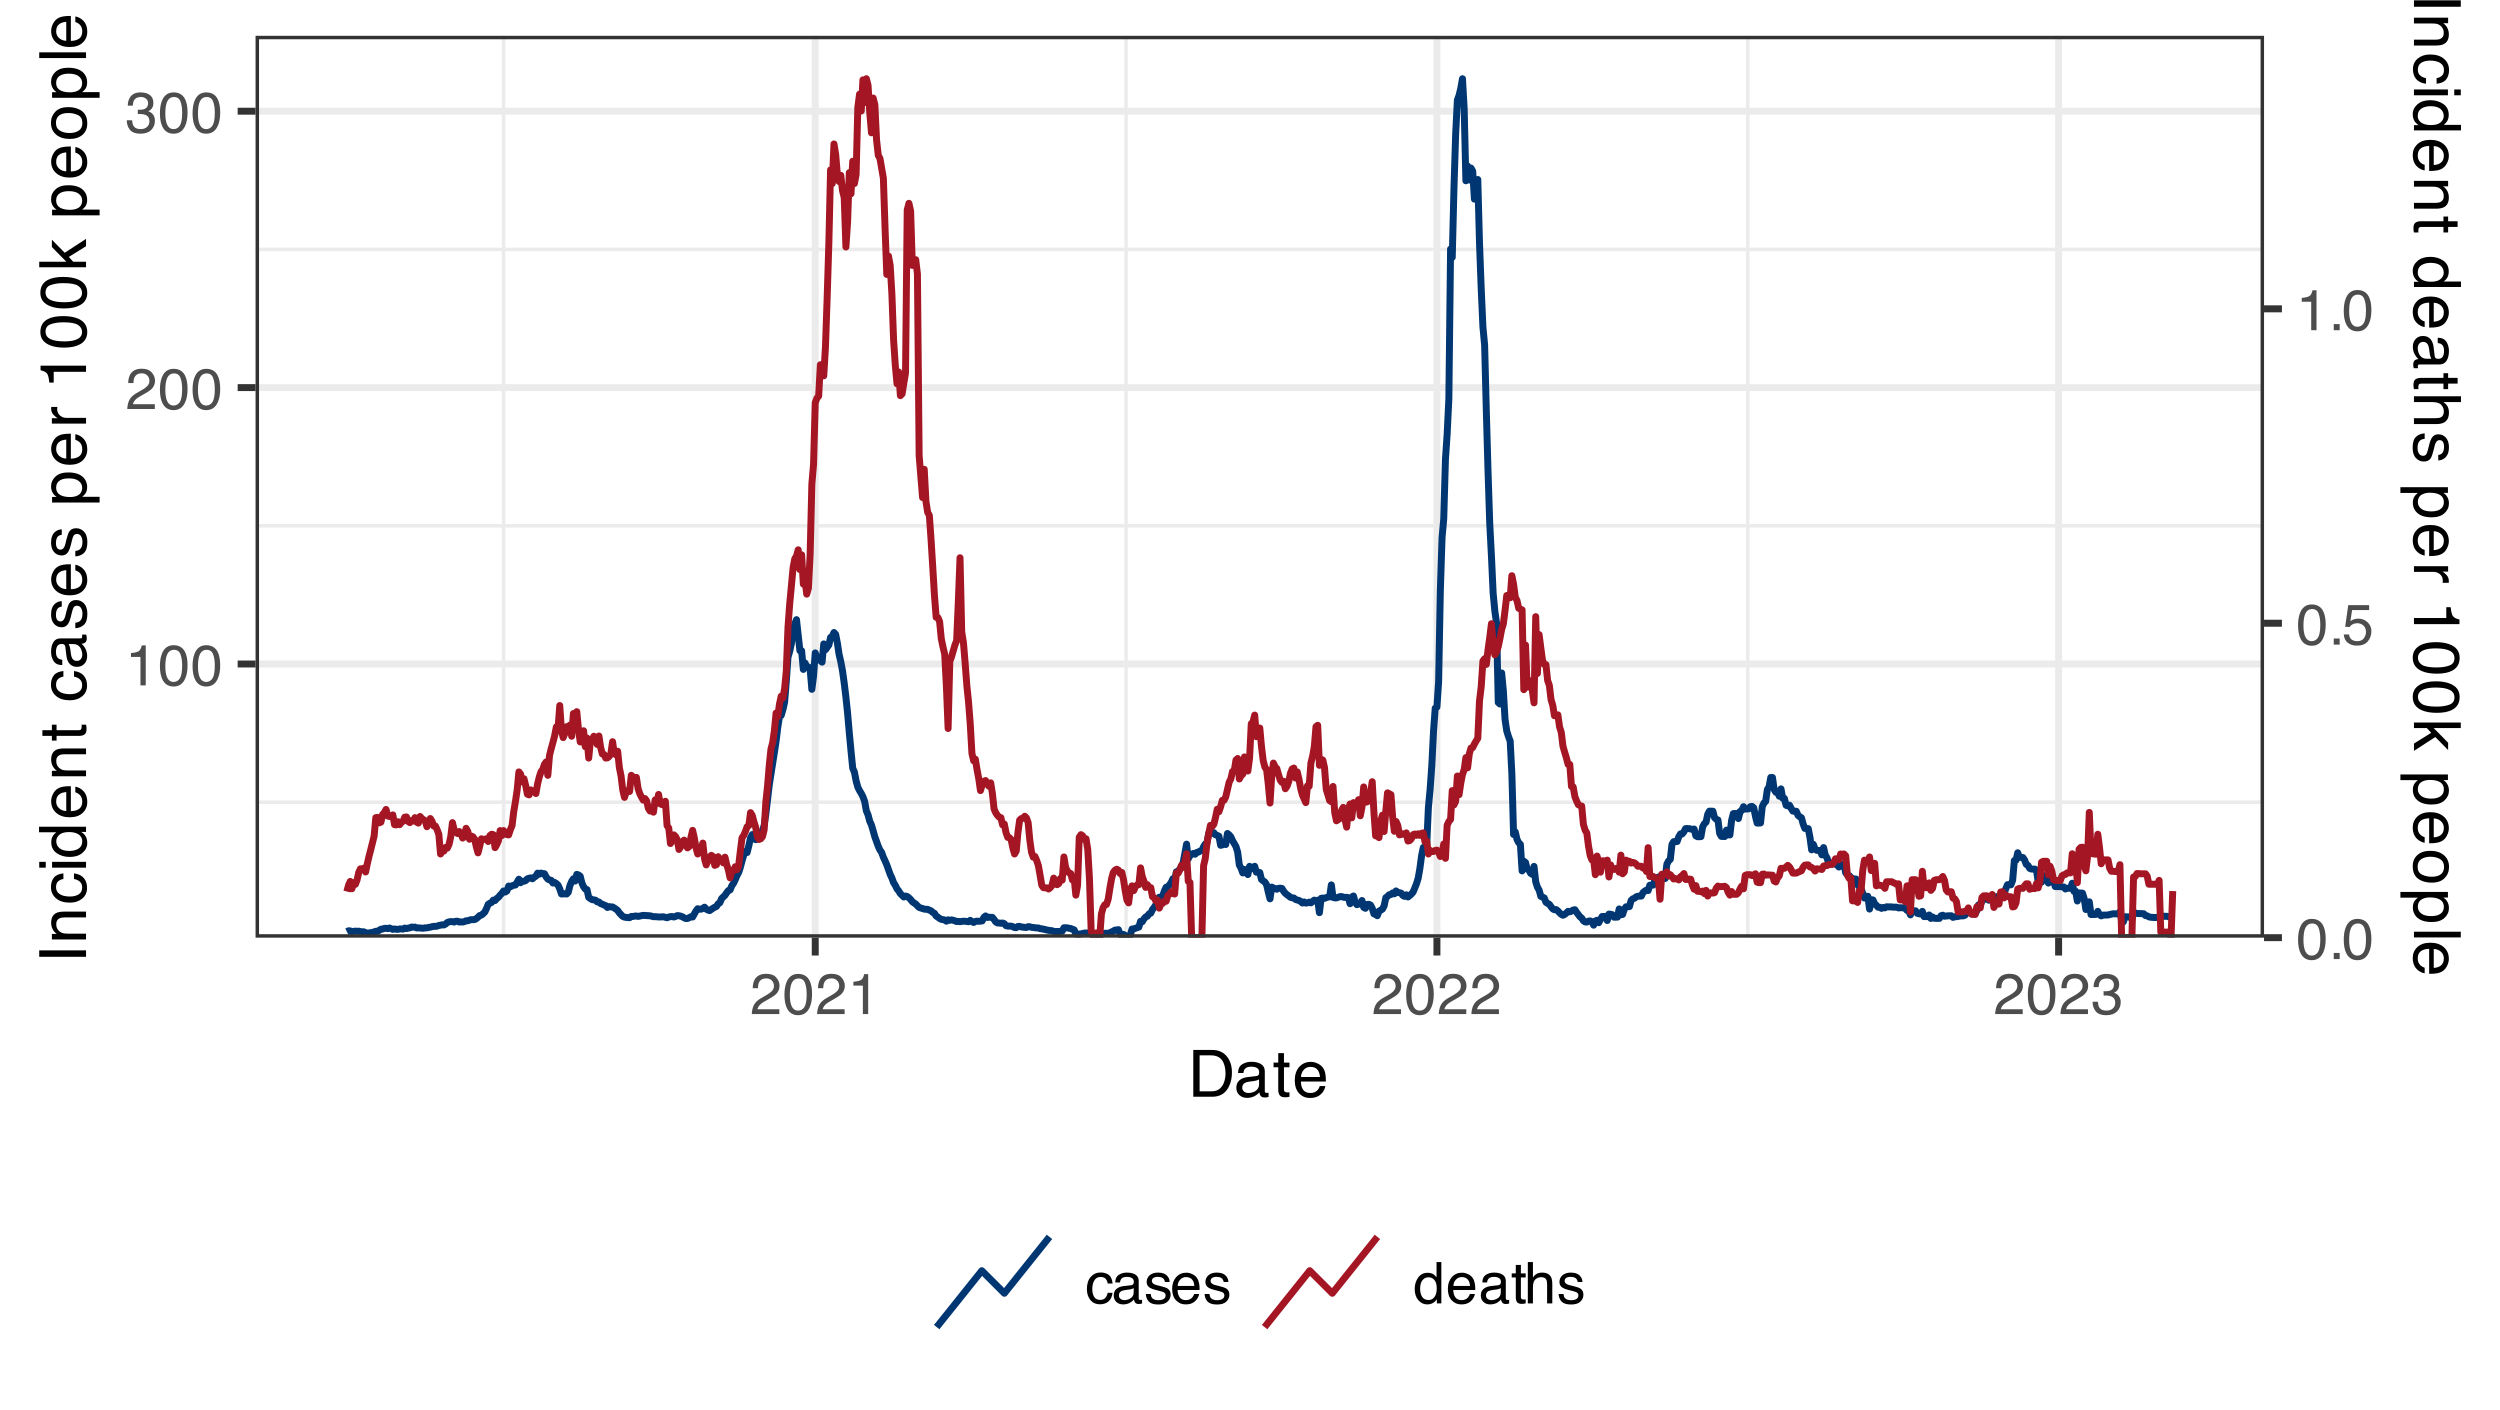 <?xml version="1.0" encoding="UTF-8"?>
<svg xmlns="http://www.w3.org/2000/svg" xmlns:xlink="http://www.w3.org/1999/xlink" width="383" height="216" viewBox="0 0 383 216">
<defs>
<g>
<g id="glyph-0-0">
<path d="M 0.281 0 L 0.281 -6.312 L 5.297 -6.312 L 5.297 0 Z M 4.5 -0.797 L 4.5 -5.516 L 1.078 -5.516 L 1.078 -0.797 Z M 4.5 -0.797 "/>
</g>
<g id="glyph-0-1">
<path d="M 0.844 -4.359 L 0.844 -4.953 C 1.395 -5.004 1.781 -5.094 2 -5.219 C 2.227 -5.344 2.395 -5.645 2.5 -6.125 L 3.109 -6.125 L 3.109 0 L 2.297 0 L 2.297 -4.359 Z M 0.844 -4.359 "/>
</g>
<g id="glyph-0-2">
<path d="M 2.375 -6.156 C 3.176 -6.156 3.754 -5.828 4.109 -5.172 C 4.379 -4.66 4.516 -3.961 4.516 -3.078 C 4.516 -2.242 4.391 -1.555 4.141 -1.016 C 3.785 -0.223 3.195 0.172 2.375 0.172 C 1.633 0.172 1.082 -0.148 0.719 -0.797 C 0.426 -1.328 0.281 -2.047 0.281 -2.953 C 0.281 -3.648 0.367 -4.25 0.547 -4.75 C 0.879 -5.688 1.488 -6.156 2.375 -6.156 Z M 2.375 -0.531 C 2.77 -0.531 3.086 -0.707 3.328 -1.062 C 3.566 -1.426 3.688 -2.086 3.688 -3.047 C 3.688 -3.754 3.598 -4.332 3.422 -4.781 C 3.254 -5.227 2.922 -5.453 2.422 -5.453 C 1.973 -5.453 1.641 -5.238 1.422 -4.812 C 1.211 -4.383 1.109 -3.754 1.109 -2.922 C 1.109 -2.297 1.176 -1.789 1.312 -1.406 C 1.52 -0.82 1.875 -0.531 2.375 -0.531 Z M 2.375 -0.531 "/>
</g>
<g id="glyph-0-3">
<path d="M 0.281 0 C 0.301 -0.531 0.406 -0.988 0.594 -1.375 C 0.789 -1.77 1.164 -2.129 1.719 -2.453 L 2.547 -2.922 C 2.91 -3.141 3.164 -3.328 3.312 -3.484 C 3.551 -3.711 3.672 -3.984 3.672 -4.297 C 3.672 -4.648 3.562 -4.93 3.344 -5.141 C 3.133 -5.359 2.848 -5.469 2.484 -5.469 C 1.961 -5.469 1.598 -5.266 1.391 -4.859 C 1.285 -4.648 1.227 -4.352 1.219 -3.969 L 0.422 -3.969 C 0.43 -4.5 0.531 -4.938 0.719 -5.281 C 1.051 -5.875 1.645 -6.172 2.5 -6.172 C 3.195 -6.172 3.707 -5.977 4.031 -5.594 C 4.363 -5.219 4.531 -4.797 4.531 -4.328 C 4.531 -3.836 4.352 -3.414 4 -3.062 C 3.801 -2.863 3.441 -2.617 2.922 -2.328 L 2.344 -2 C 2.062 -1.844 1.836 -1.695 1.672 -1.562 C 1.391 -1.312 1.211 -1.035 1.141 -0.734 L 4.5 -0.734 L 4.5 0 Z M 0.281 0 "/>
</g>
<g id="glyph-0-4">
<path d="M 2.281 0.172 C 1.551 0.172 1.02 -0.023 0.688 -0.422 C 0.363 -0.828 0.203 -1.316 0.203 -1.891 L 1.016 -1.891 C 1.047 -1.492 1.117 -1.203 1.234 -1.016 C 1.441 -0.691 1.805 -0.531 2.328 -0.531 C 2.734 -0.531 3.055 -0.641 3.297 -0.859 C 3.547 -1.078 3.672 -1.359 3.672 -1.703 C 3.672 -2.129 3.539 -2.426 3.281 -2.594 C 3.031 -2.758 2.672 -2.844 2.203 -2.844 C 2.148 -2.844 2.098 -2.844 2.047 -2.844 C 1.992 -2.844 1.941 -2.844 1.891 -2.844 L 1.891 -3.516 C 1.973 -3.516 2.039 -3.508 2.094 -3.5 C 2.145 -3.5 2.203 -3.5 2.266 -3.5 C 2.555 -3.5 2.797 -3.547 2.984 -3.641 C 3.305 -3.797 3.469 -4.082 3.469 -4.5 C 3.469 -4.801 3.359 -5.035 3.141 -5.203 C 2.922 -5.367 2.672 -5.453 2.391 -5.453 C 1.867 -5.453 1.508 -5.281 1.312 -4.938 C 1.207 -4.75 1.145 -4.477 1.125 -4.125 L 0.359 -4.125 C 0.359 -4.582 0.453 -4.973 0.641 -5.297 C 0.953 -5.867 1.504 -6.156 2.297 -6.156 C 2.93 -6.156 3.422 -6.016 3.766 -5.734 C 4.109 -5.461 4.281 -5.062 4.281 -4.531 C 4.281 -4.145 4.176 -3.836 3.969 -3.609 C 3.844 -3.461 3.68 -3.348 3.484 -3.266 C 3.805 -3.172 4.055 -3 4.234 -2.75 C 4.422 -2.5 4.516 -2.191 4.516 -1.828 C 4.516 -1.234 4.316 -0.75 3.922 -0.375 C 3.535 -0.008 2.988 0.172 2.281 0.172 Z M 2.281 0.172 "/>
</g>
<g id="glyph-0-5">
<path d="M 0.75 -0.938 L 1.656 -0.938 L 1.656 0 L 0.75 0 Z M 0.75 -0.938 "/>
</g>
<g id="glyph-0-6">
<path d="M 1.094 -1.562 C 1.133 -1.125 1.336 -0.82 1.703 -0.656 C 1.879 -0.57 2.094 -0.531 2.344 -0.531 C 2.801 -0.531 3.141 -0.676 3.359 -0.969 C 3.578 -1.258 3.688 -1.582 3.688 -1.938 C 3.688 -2.363 3.555 -2.691 3.297 -2.922 C 3.035 -3.16 2.719 -3.281 2.344 -3.281 C 2.082 -3.281 1.852 -3.227 1.656 -3.125 C 1.469 -3.02 1.305 -2.879 1.172 -2.703 L 0.5 -2.734 L 0.969 -6.047 L 4.172 -6.047 L 4.172 -5.297 L 1.562 -5.297 L 1.297 -3.594 C 1.43 -3.695 1.566 -3.773 1.703 -3.828 C 1.93 -3.93 2.195 -3.984 2.5 -3.984 C 3.062 -3.984 3.535 -3.801 3.922 -3.438 C 4.316 -3.07 4.516 -2.609 4.516 -2.047 C 4.516 -1.461 4.332 -0.945 3.969 -0.5 C 3.613 -0.062 3.047 0.156 2.266 0.156 C 1.754 0.156 1.305 0.012 0.922 -0.266 C 0.547 -0.547 0.332 -0.977 0.281 -1.562 Z M 1.094 -1.562 "/>
</g>
<g id="glyph-0-7">
<path d="M 2.344 -4.734 C 2.863 -4.734 3.285 -4.609 3.609 -4.359 C 3.93 -4.109 4.125 -3.672 4.188 -3.047 L 3.438 -3.047 C 3.395 -3.336 3.289 -3.578 3.125 -3.766 C 2.957 -3.953 2.695 -4.047 2.344 -4.047 C 1.852 -4.047 1.5 -3.801 1.281 -3.312 C 1.145 -3.008 1.078 -2.629 1.078 -2.172 C 1.078 -1.703 1.172 -1.312 1.359 -1 C 1.555 -0.688 1.867 -0.531 2.297 -0.531 C 2.609 -0.531 2.859 -0.625 3.047 -0.812 C 3.234 -1.008 3.363 -1.281 3.438 -1.625 L 4.188 -1.625 C 4.102 -1.02 3.891 -0.57 3.547 -0.281 C 3.203 0 2.766 0.141 2.234 0.141 C 1.629 0.141 1.145 -0.078 0.781 -0.516 C 0.426 -0.961 0.25 -1.516 0.25 -2.172 C 0.25 -2.984 0.445 -3.613 0.844 -4.062 C 1.238 -4.508 1.738 -4.734 2.344 -4.734 Z M 2.219 -4.719 Z M 2.219 -4.719 "/>
</g>
<g id="glyph-0-8">
<path d="M 1.156 -1.219 C 1.156 -1 1.238 -0.82 1.406 -0.688 C 1.57 -0.562 1.766 -0.5 1.984 -0.5 C 2.254 -0.5 2.52 -0.562 2.781 -0.688 C 3.207 -0.895 3.422 -1.238 3.422 -1.719 L 3.422 -2.344 C 3.328 -2.281 3.203 -2.227 3.047 -2.188 C 2.898 -2.145 2.754 -2.117 2.609 -2.109 L 2.141 -2.047 C 1.867 -2.004 1.66 -1.945 1.516 -1.875 C 1.273 -1.738 1.156 -1.52 1.156 -1.219 Z M 3.031 -2.781 C 3.207 -2.812 3.328 -2.891 3.391 -3.016 C 3.422 -3.078 3.438 -3.176 3.438 -3.312 C 3.438 -3.57 3.344 -3.758 3.156 -3.875 C 2.969 -4 2.703 -4.062 2.359 -4.062 C 1.953 -4.062 1.664 -3.953 1.5 -3.734 C 1.406 -3.609 1.344 -3.43 1.312 -3.203 L 0.594 -3.203 C 0.602 -3.766 0.785 -4.156 1.141 -4.375 C 1.492 -4.602 1.906 -4.719 2.375 -4.719 C 2.914 -4.719 3.352 -4.613 3.688 -4.406 C 4.02 -4.195 4.188 -3.875 4.188 -3.438 L 4.188 -0.797 C 4.188 -0.711 4.203 -0.645 4.234 -0.594 C 4.273 -0.551 4.348 -0.531 4.453 -0.531 C 4.484 -0.531 4.52 -0.531 4.562 -0.531 C 4.602 -0.531 4.648 -0.535 4.703 -0.547 L 4.703 0.016 C 4.578 0.055 4.484 0.078 4.422 0.078 C 4.359 0.086 4.273 0.094 4.172 0.094 C 3.898 0.094 3.707 0 3.594 -0.188 C 3.531 -0.281 3.484 -0.422 3.453 -0.609 C 3.297 -0.398 3.07 -0.219 2.781 -0.062 C 2.488 0.082 2.16 0.156 1.797 0.156 C 1.367 0.156 1.02 0.023 0.75 -0.234 C 0.488 -0.492 0.359 -0.816 0.359 -1.203 C 0.359 -1.629 0.488 -1.957 0.75 -2.188 C 1.02 -2.426 1.367 -2.578 1.797 -2.641 Z M 2.391 -4.719 Z M 2.391 -4.719 "/>
</g>
<g id="glyph-0-9">
<path d="M 1.031 -1.438 C 1.051 -1.188 1.113 -0.988 1.219 -0.844 C 1.414 -0.602 1.754 -0.484 2.234 -0.484 C 2.516 -0.484 2.766 -0.539 2.984 -0.656 C 3.203 -0.781 3.312 -0.973 3.312 -1.234 C 3.312 -1.43 3.223 -1.582 3.047 -1.688 C 2.941 -1.75 2.723 -1.82 2.391 -1.906 L 1.781 -2.062 C 1.383 -2.164 1.094 -2.273 0.906 -2.391 C 0.57 -2.598 0.406 -2.891 0.406 -3.266 C 0.406 -3.691 0.562 -4.039 0.875 -4.312 C 1.195 -4.582 1.617 -4.719 2.141 -4.719 C 2.836 -4.719 3.336 -4.516 3.641 -4.109 C 3.836 -3.848 3.93 -3.57 3.922 -3.281 L 3.203 -3.281 C 3.18 -3.457 3.117 -3.613 3.016 -3.75 C 2.836 -3.957 2.531 -4.062 2.094 -4.062 C 1.801 -4.062 1.578 -4.004 1.422 -3.891 C 1.273 -3.773 1.203 -3.629 1.203 -3.453 C 1.203 -3.254 1.301 -3.094 1.5 -2.969 C 1.613 -2.895 1.781 -2.832 2 -2.781 L 2.516 -2.656 C 3.066 -2.52 3.438 -2.391 3.625 -2.266 C 3.926 -2.066 4.078 -1.754 4.078 -1.328 C 4.078 -0.922 3.922 -0.566 3.609 -0.266 C 3.305 0.023 2.832 0.172 2.188 0.172 C 1.508 0.172 1.023 0.02 0.734 -0.281 C 0.453 -0.594 0.301 -0.977 0.281 -1.438 Z M 2.172 -4.719 Z M 2.172 -4.719 "/>
</g>
<g id="glyph-0-10">
<path d="M 2.484 -4.703 C 2.805 -4.703 3.117 -4.625 3.422 -4.469 C 3.734 -4.32 3.969 -4.125 4.125 -3.875 C 4.281 -3.645 4.383 -3.375 4.438 -3.062 C 4.488 -2.852 4.516 -2.516 4.516 -2.047 L 1.141 -2.047 C 1.148 -1.586 1.258 -1.211 1.469 -0.922 C 1.676 -0.641 1.992 -0.5 2.422 -0.5 C 2.828 -0.5 3.148 -0.633 3.391 -0.906 C 3.523 -1.062 3.625 -1.238 3.688 -1.438 L 4.453 -1.438 C 4.43 -1.27 4.363 -1.082 4.25 -0.875 C 4.133 -0.664 4.004 -0.5 3.859 -0.375 C 3.629 -0.145 3.344 0.008 3 0.094 C 2.812 0.133 2.598 0.156 2.359 0.156 C 1.785 0.156 1.301 -0.051 0.906 -0.469 C 0.508 -0.883 0.312 -1.469 0.312 -2.219 C 0.312 -2.945 0.508 -3.539 0.906 -4 C 1.312 -4.469 1.836 -4.703 2.484 -4.703 Z M 3.719 -2.672 C 3.688 -3.004 3.613 -3.27 3.5 -3.469 C 3.281 -3.844 2.926 -4.031 2.438 -4.031 C 2.082 -4.031 1.785 -3.898 1.547 -3.641 C 1.305 -3.391 1.176 -3.066 1.156 -2.672 Z M 2.406 -4.719 Z M 2.406 -4.719 "/>
</g>
<g id="glyph-0-11">
<path d="M 1.062 -2.25 C 1.062 -1.75 1.164 -1.332 1.375 -1 C 1.582 -0.676 1.914 -0.516 2.375 -0.516 C 2.727 -0.516 3.02 -0.664 3.25 -0.969 C 3.488 -1.281 3.609 -1.723 3.609 -2.297 C 3.609 -2.879 3.488 -3.305 3.25 -3.578 C 3.008 -3.859 2.711 -4 2.359 -4 C 1.973 -4 1.66 -3.848 1.422 -3.547 C 1.18 -3.254 1.062 -2.82 1.062 -2.25 Z M 2.219 -4.688 C 2.57 -4.688 2.867 -4.609 3.109 -4.453 C 3.242 -4.367 3.398 -4.219 3.578 -4 L 3.578 -6.328 L 4.312 -6.328 L 4.312 0 L 3.625 0 L 3.625 -0.641 C 3.438 -0.359 3.219 -0.156 2.969 -0.031 C 2.727 0.094 2.453 0.156 2.141 0.156 C 1.617 0.156 1.172 -0.055 0.797 -0.484 C 0.422 -0.91 0.234 -1.484 0.234 -2.203 C 0.234 -2.867 0.406 -3.445 0.75 -3.938 C 1.094 -4.438 1.582 -4.688 2.219 -4.688 Z M 2.219 -4.688 "/>
</g>
<g id="glyph-0-12">
<path d="M 0.719 -5.891 L 1.5 -5.891 L 1.5 -4.594 L 2.234 -4.594 L 2.234 -3.969 L 1.5 -3.969 L 1.5 -0.969 C 1.5 -0.801 1.555 -0.691 1.672 -0.641 C 1.723 -0.609 1.82 -0.594 1.969 -0.594 C 2 -0.594 2.035 -0.594 2.078 -0.594 C 2.129 -0.594 2.18 -0.598 2.234 -0.609 L 2.234 0 C 2.148 0.02 2.055 0.035 1.953 0.047 C 1.859 0.066 1.758 0.078 1.656 0.078 C 1.289 0.078 1.039 -0.016 0.906 -0.203 C 0.781 -0.391 0.719 -0.629 0.719 -0.922 L 0.719 -3.969 L 0.094 -3.969 L 0.094 -4.594 L 0.719 -4.594 Z M 0.719 -5.891 "/>
</g>
<g id="glyph-0-13">
<path d="M 0.562 -6.328 L 1.344 -6.328 L 1.344 -3.984 C 1.52 -4.211 1.68 -4.375 1.828 -4.469 C 2.078 -4.633 2.391 -4.719 2.766 -4.719 C 3.43 -4.719 3.883 -4.484 4.125 -4.016 C 4.25 -3.754 4.312 -3.398 4.312 -2.953 L 4.312 0 L 3.516 0 L 3.516 -2.906 C 3.516 -3.238 3.473 -3.484 3.391 -3.641 C 3.254 -3.891 2.992 -4.016 2.609 -4.016 C 2.285 -4.016 1.992 -3.906 1.734 -3.688 C 1.473 -3.469 1.344 -3.051 1.344 -2.438 L 1.344 0 L 0.562 0 Z M 0.562 -6.328 "/>
</g>
<g id="glyph-1-0">
<path d="M 0.328 0 L 0.328 -7.172 L 6.016 -7.172 L 6.016 0 Z M 5.125 -0.906 L 5.125 -6.281 L 1.219 -6.281 L 1.219 -0.906 Z M 5.125 -0.906 "/>
</g>
<g id="glyph-1-1">
<path d="M 3.516 -0.828 C 3.848 -0.828 4.117 -0.863 4.328 -0.938 C 4.703 -1.062 5.008 -1.305 5.25 -1.672 C 5.445 -1.953 5.586 -2.32 5.672 -2.781 C 5.723 -3.051 5.75 -3.301 5.75 -3.531 C 5.75 -4.414 5.57 -5.102 5.219 -5.594 C 4.863 -6.094 4.289 -6.344 3.5 -6.344 L 1.781 -6.344 L 1.781 -0.828 Z M 0.812 -7.172 L 3.719 -7.172 C 4.695 -7.172 5.457 -6.82 6 -6.125 C 6.488 -5.488 6.734 -4.68 6.734 -3.703 C 6.734 -2.93 6.586 -2.238 6.297 -1.625 C 5.797 -0.539 4.93 0 3.703 0 L 0.812 0 Z M 0.812 -7.172 "/>
</g>
<g id="glyph-1-2">
<path d="M 1.312 -1.391 C 1.312 -1.141 1.406 -0.941 1.594 -0.797 C 1.781 -0.648 2 -0.578 2.25 -0.578 C 2.562 -0.578 2.863 -0.645 3.156 -0.781 C 3.645 -1.02 3.891 -1.41 3.891 -1.953 L 3.891 -2.656 C 3.773 -2.594 3.633 -2.535 3.469 -2.484 C 3.301 -2.441 3.133 -2.41 2.969 -2.391 L 2.438 -2.328 C 2.125 -2.285 1.883 -2.219 1.719 -2.125 C 1.445 -1.969 1.312 -1.723 1.312 -1.391 Z M 3.453 -3.172 C 3.648 -3.191 3.785 -3.273 3.859 -3.422 C 3.891 -3.504 3.906 -3.617 3.906 -3.766 C 3.906 -4.055 3.797 -4.27 3.578 -4.406 C 3.367 -4.539 3.066 -4.609 2.672 -4.609 C 2.211 -4.609 1.891 -4.488 1.703 -4.25 C 1.586 -4.102 1.516 -3.898 1.484 -3.641 L 0.672 -3.641 C 0.68 -4.273 0.891 -4.719 1.297 -4.969 C 1.703 -5.227 2.172 -5.359 2.703 -5.359 C 3.316 -5.359 3.812 -5.238 4.188 -5 C 4.57 -4.77 4.766 -4.406 4.766 -3.906 L 4.766 -0.906 C 4.766 -0.812 4.781 -0.734 4.812 -0.672 C 4.852 -0.617 4.938 -0.594 5.062 -0.594 C 5.102 -0.594 5.145 -0.594 5.188 -0.594 C 5.238 -0.602 5.289 -0.613 5.344 -0.625 L 5.344 0.031 C 5.207 0.062 5.102 0.082 5.031 0.094 C 4.957 0.102 4.859 0.109 4.734 0.109 C 4.43 0.109 4.211 0.004 4.078 -0.203 C 4.004 -0.316 3.957 -0.477 3.938 -0.688 C 3.75 -0.457 3.488 -0.254 3.156 -0.078 C 2.82 0.086 2.453 0.172 2.047 0.172 C 1.566 0.172 1.172 0.023 0.859 -0.266 C 0.555 -0.555 0.406 -0.926 0.406 -1.375 C 0.406 -1.852 0.555 -2.227 0.859 -2.5 C 1.16 -2.77 1.555 -2.938 2.047 -3 Z M 2.719 -5.359 Z M 2.719 -5.359 "/>
</g>
<g id="glyph-1-3">
<path d="M 0.828 -6.688 L 1.703 -6.688 L 1.703 -5.234 L 2.547 -5.234 L 2.547 -4.516 L 1.703 -4.516 L 1.703 -1.094 C 1.703 -0.914 1.766 -0.797 1.891 -0.734 C 1.961 -0.691 2.078 -0.672 2.234 -0.672 C 2.273 -0.672 2.32 -0.672 2.375 -0.672 C 2.426 -0.68 2.484 -0.688 2.547 -0.688 L 2.547 0 C 2.441 0.031 2.332 0.051 2.219 0.062 C 2.113 0.07 2 0.078 1.875 0.078 C 1.469 0.078 1.191 -0.023 1.047 -0.234 C 0.898 -0.441 0.828 -0.711 0.828 -1.047 L 0.828 -4.516 L 0.109 -4.516 L 0.109 -5.234 L 0.828 -5.234 Z M 0.828 -6.688 "/>
</g>
<g id="glyph-1-4">
<path d="M 2.828 -5.344 C 3.191 -5.344 3.547 -5.254 3.891 -5.078 C 4.242 -4.91 4.516 -4.688 4.703 -4.406 C 4.879 -4.145 4.992 -3.836 5.047 -3.484 C 5.098 -3.242 5.125 -2.859 5.125 -2.328 L 1.297 -2.328 C 1.305 -1.797 1.426 -1.367 1.656 -1.047 C 1.895 -0.734 2.266 -0.578 2.766 -0.578 C 3.223 -0.578 3.586 -0.727 3.859 -1.031 C 4.016 -1.207 4.125 -1.41 4.188 -1.641 L 5.047 -1.641 C 5.023 -1.453 4.953 -1.238 4.828 -1 C 4.703 -0.758 4.555 -0.566 4.391 -0.422 C 4.129 -0.16 3.801 0.016 3.406 0.109 C 3.195 0.16 2.957 0.188 2.688 0.188 C 2.031 0.188 1.477 -0.047 1.031 -0.516 C 0.582 -0.992 0.359 -1.66 0.359 -2.516 C 0.359 -3.359 0.582 -4.039 1.031 -4.562 C 1.488 -5.082 2.086 -5.344 2.828 -5.344 Z M 4.219 -3.031 C 4.188 -3.414 4.102 -3.723 3.969 -3.953 C 3.727 -4.367 3.328 -4.578 2.766 -4.578 C 2.359 -4.578 2.02 -4.43 1.75 -4.141 C 1.477 -3.848 1.332 -3.477 1.312 -3.031 Z M 2.734 -5.359 Z M 2.734 -5.359 "/>
</g>
<g id="glyph-2-0">
<path d="M 0 -0.328 L -7.172 -0.328 L -7.172 -6.016 L 0 -6.016 Z M -0.906 -5.125 L -6.281 -5.125 L -6.281 -1.219 L -0.906 -1.219 Z M -0.906 -5.125 "/>
</g>
<g id="glyph-2-1">
<path d="M -7.172 -0.984 L -7.172 -1.969 L 0 -1.969 L 0 -0.984 Z M -7.172 -0.984 "/>
</g>
<g id="glyph-2-2">
<path d="M -5.234 -0.641 L -5.234 -1.484 L -4.484 -1.484 C -4.797 -1.723 -5.016 -1.984 -5.141 -2.266 C -5.273 -2.547 -5.344 -2.852 -5.344 -3.188 C -5.344 -3.926 -5.086 -4.426 -4.578 -4.688 C -4.285 -4.832 -3.879 -4.906 -3.359 -4.906 L 0 -4.906 L 0 -4.016 L -3.297 -4.016 C -3.617 -4.016 -3.875 -3.969 -4.062 -3.875 C -4.395 -3.719 -4.562 -3.43 -4.562 -3.016 C -4.562 -2.805 -4.539 -2.641 -4.5 -2.516 C -4.426 -2.273 -4.281 -2.062 -4.062 -1.875 C -3.883 -1.727 -3.703 -1.633 -3.516 -1.594 C -3.336 -1.551 -3.078 -1.531 -2.734 -1.531 L 0 -1.531 L 0 -0.641 Z M -5.359 -2.703 Z M -5.359 -2.703 "/>
</g>
<g id="glyph-2-3">
<path d="M -5.375 -2.656 C -5.375 -3.25 -5.227 -3.727 -4.938 -4.094 C -4.656 -4.469 -4.164 -4.691 -3.469 -4.766 L -3.469 -3.906 C -3.789 -3.852 -4.055 -3.734 -4.266 -3.547 C -4.484 -3.367 -4.594 -3.07 -4.594 -2.656 C -4.594 -2.102 -4.32 -1.703 -3.781 -1.453 C -3.426 -1.297 -2.988 -1.219 -2.469 -1.219 C -1.938 -1.219 -1.488 -1.328 -1.125 -1.547 C -0.77 -1.773 -0.594 -2.129 -0.594 -2.609 C -0.594 -2.973 -0.703 -3.258 -0.922 -3.469 C -1.148 -3.688 -1.457 -3.832 -1.844 -3.906 L -1.844 -4.766 C -1.156 -4.672 -0.648 -4.426 -0.328 -4.031 C -0.004 -3.645 0.156 -3.145 0.156 -2.531 C 0.156 -1.852 -0.094 -1.305 -0.594 -0.891 C -1.094 -0.484 -1.719 -0.281 -2.469 -0.281 C -3.383 -0.281 -4.098 -0.504 -4.609 -0.953 C -5.117 -1.398 -5.375 -1.969 -5.375 -2.656 Z M -5.359 -2.531 Z M -5.359 -2.531 "/>
</g>
<g id="glyph-2-4">
<path d="M -5.203 -0.641 L -5.203 -1.531 L 0 -1.531 L 0 -0.641 Z M -7.172 -0.641 L -7.172 -1.531 L -6.172 -1.531 L -6.172 -0.641 Z M -7.172 -0.641 "/>
</g>
<g id="glyph-2-5">
<path d="M -2.547 -1.203 C -1.992 -1.203 -1.523 -1.32 -1.141 -1.562 C -0.766 -1.801 -0.578 -2.18 -0.578 -2.703 C -0.578 -3.109 -0.75 -3.441 -1.094 -3.703 C -1.445 -3.961 -1.953 -4.094 -2.609 -4.094 C -3.273 -4.094 -3.766 -3.957 -4.078 -3.688 C -4.398 -3.414 -4.562 -3.082 -4.562 -2.688 C -4.562 -2.25 -4.391 -1.891 -4.047 -1.609 C -3.711 -1.336 -3.211 -1.203 -2.547 -1.203 Z M -5.328 -2.531 C -5.328 -2.926 -5.238 -3.258 -5.062 -3.531 C -4.969 -3.688 -4.801 -3.863 -4.562 -4.062 L -7.203 -4.062 L -7.203 -4.906 L 0 -4.906 L 0 -4.109 L -0.734 -4.109 C -0.41 -3.91 -0.176 -3.672 -0.031 -3.391 C 0.113 -3.109 0.188 -2.785 0.188 -2.422 C 0.188 -1.836 -0.055 -1.332 -0.547 -0.906 C -1.035 -0.488 -1.688 -0.281 -2.5 -0.281 C -3.258 -0.281 -3.922 -0.473 -4.484 -0.859 C -5.047 -1.242 -5.328 -1.801 -5.328 -2.531 Z M -5.328 -2.531 "/>
</g>
<g id="glyph-2-6">
<path d="M -5.344 -2.828 C -5.344 -3.191 -5.254 -3.547 -5.078 -3.891 C -4.91 -4.242 -4.688 -4.516 -4.406 -4.703 C -4.145 -4.879 -3.836 -4.992 -3.484 -5.047 C -3.242 -5.098 -2.859 -5.125 -2.328 -5.125 L -2.328 -1.297 C -1.797 -1.305 -1.367 -1.426 -1.047 -1.656 C -0.734 -1.895 -0.578 -2.266 -0.578 -2.766 C -0.578 -3.223 -0.727 -3.586 -1.031 -3.859 C -1.207 -4.016 -1.41 -4.125 -1.641 -4.188 L -1.641 -5.047 C -1.453 -5.023 -1.238 -4.953 -1 -4.828 C -0.758 -4.703 -0.566 -4.555 -0.422 -4.391 C -0.16 -4.129 0.016 -3.801 0.109 -3.406 C 0.16 -3.195 0.188 -2.957 0.188 -2.688 C 0.188 -2.031 -0.047 -1.477 -0.516 -1.031 C -0.992 -0.582 -1.66 -0.359 -2.516 -0.359 C -3.359 -0.359 -4.039 -0.582 -4.562 -1.031 C -5.082 -1.488 -5.344 -2.086 -5.344 -2.828 Z M -3.031 -4.219 C -3.414 -4.188 -3.723 -4.102 -3.953 -3.969 C -4.367 -3.727 -4.578 -3.328 -4.578 -2.766 C -4.578 -2.359 -4.43 -2.02 -4.141 -1.75 C -3.848 -1.477 -3.477 -1.332 -3.031 -1.312 Z M -5.359 -2.734 Z M -5.359 -2.734 "/>
</g>
<g id="glyph-2-7">
<path d="M -6.688 -0.828 L -6.688 -1.703 L -5.234 -1.703 L -5.234 -2.547 L -4.516 -2.547 L -4.516 -1.703 L -1.094 -1.703 C -0.914 -1.703 -0.797 -1.766 -0.734 -1.891 C -0.691 -1.961 -0.672 -2.078 -0.672 -2.234 C -0.672 -2.273 -0.672 -2.32 -0.672 -2.375 C -0.68 -2.426 -0.688 -2.484 -0.688 -2.547 L 0 -2.547 C 0.031 -2.441 0.051 -2.332 0.062 -2.219 C 0.07 -2.113 0.078 -2 0.078 -1.875 C 0.078 -1.469 -0.023 -1.191 -0.234 -1.047 C -0.441 -0.898 -0.711 -0.828 -1.047 -0.828 L -4.516 -0.828 L -4.516 -0.109 L -5.234 -0.109 L -5.234 -0.828 Z M -6.688 -0.828 "/>
</g>
<g id="glyph-2-8">
</g>
<g id="glyph-2-9">
<path d="M -1.391 -1.312 C -1.141 -1.312 -0.941 -1.406 -0.797 -1.594 C -0.648 -1.781 -0.578 -2 -0.578 -2.25 C -0.578 -2.562 -0.645 -2.863 -0.781 -3.156 C -1.02 -3.645 -1.41 -3.891 -1.953 -3.891 L -2.656 -3.891 C -2.594 -3.773 -2.535 -3.633 -2.484 -3.469 C -2.441 -3.301 -2.41 -3.133 -2.391 -2.969 L -2.328 -2.438 C -2.285 -2.125 -2.219 -1.883 -2.125 -1.719 C -1.969 -1.445 -1.723 -1.312 -1.391 -1.312 Z M -3.172 -3.453 C -3.191 -3.648 -3.273 -3.785 -3.422 -3.859 C -3.504 -3.891 -3.617 -3.906 -3.766 -3.906 C -4.055 -3.906 -4.27 -3.797 -4.406 -3.578 C -4.539 -3.367 -4.609 -3.066 -4.609 -2.672 C -4.609 -2.211 -4.488 -1.891 -4.25 -1.703 C -4.102 -1.586 -3.898 -1.516 -3.641 -1.484 L -3.641 -0.672 C -4.273 -0.68 -4.719 -0.891 -4.969 -1.297 C -5.227 -1.703 -5.359 -2.172 -5.359 -2.703 C -5.359 -3.316 -5.238 -3.812 -5 -4.188 C -4.77 -4.57 -4.406 -4.766 -3.906 -4.766 L -0.906 -4.766 C -0.812 -4.766 -0.734 -4.781 -0.672 -4.812 C -0.617 -4.852 -0.594 -4.938 -0.594 -5.062 C -0.594 -5.102 -0.594 -5.145 -0.594 -5.188 C -0.602 -5.238 -0.613 -5.289 -0.625 -5.344 L 0.031 -5.344 C 0.062 -5.207 0.082 -5.102 0.094 -5.031 C 0.102 -4.957 0.109 -4.859 0.109 -4.734 C 0.109 -4.43 0.004 -4.211 -0.203 -4.078 C -0.316 -4.004 -0.477 -3.957 -0.688 -3.938 C -0.457 -3.75 -0.254 -3.488 -0.078 -3.156 C 0.086 -2.82 0.172 -2.453 0.172 -2.047 C 0.172 -1.566 0.023 -1.172 -0.266 -0.859 C -0.555 -0.555 -0.926 -0.406 -1.375 -0.406 C -1.852 -0.406 -2.227 -0.555 -2.5 -0.859 C -2.77 -1.16 -2.938 -1.555 -3 -2.047 Z M -5.359 -2.719 Z M -5.359 -2.719 "/>
</g>
<g id="glyph-2-10">
<path d="M -1.641 -1.172 C -1.348 -1.191 -1.125 -1.266 -0.969 -1.391 C -0.688 -1.609 -0.547 -1.992 -0.547 -2.547 C -0.547 -2.867 -0.613 -3.148 -0.75 -3.391 C -0.895 -3.641 -1.113 -3.766 -1.406 -3.766 C -1.633 -3.766 -1.805 -3.664 -1.922 -3.469 C -1.992 -3.344 -2.078 -3.094 -2.172 -2.719 L -2.344 -2.016 C -2.457 -1.578 -2.582 -1.25 -2.719 -1.031 C -2.957 -0.656 -3.285 -0.469 -3.703 -0.469 C -4.203 -0.469 -4.602 -0.645 -4.906 -1 C -5.207 -1.352 -5.359 -1.832 -5.359 -2.438 C -5.359 -3.227 -5.129 -3.797 -4.672 -4.141 C -4.379 -4.359 -4.062 -4.469 -3.719 -4.469 L -3.719 -3.641 C -3.926 -3.617 -4.109 -3.547 -4.266 -3.422 C -4.492 -3.223 -4.609 -2.875 -4.609 -2.375 C -4.609 -2.039 -4.547 -1.785 -4.422 -1.609 C -4.297 -1.441 -4.129 -1.359 -3.922 -1.359 C -3.691 -1.359 -3.508 -1.473 -3.375 -1.703 C -3.289 -1.828 -3.219 -2.02 -3.156 -2.281 L -3.016 -2.859 C -2.859 -3.484 -2.711 -3.906 -2.578 -4.125 C -2.348 -4.469 -1.992 -4.641 -1.516 -4.641 C -1.047 -4.641 -0.641 -4.461 -0.297 -4.109 C 0.035 -3.754 0.203 -3.219 0.203 -2.5 C 0.203 -1.719 0.023 -1.164 -0.328 -0.844 C -0.68 -0.52 -1.117 -0.348 -1.641 -0.328 Z M -5.359 -2.469 Z M -5.359 -2.469 "/>
</g>
<g id="glyph-2-11">
<path d="M -0.594 -2.859 C -0.594 -3.266 -0.766 -3.602 -1.109 -3.875 C -1.453 -4.145 -1.961 -4.281 -2.641 -4.281 C -3.055 -4.281 -3.414 -4.223 -3.719 -4.109 C -4.289 -3.879 -4.578 -3.461 -4.578 -2.859 C -4.578 -2.242 -4.273 -1.828 -3.672 -1.609 C -3.348 -1.484 -2.938 -1.422 -2.438 -1.422 C -2.031 -1.422 -1.688 -1.484 -1.406 -1.609 C -0.863 -1.828 -0.594 -2.242 -0.594 -2.859 Z M -5.203 -0.578 L -5.203 -1.438 L -4.516 -1.438 C -4.754 -1.602 -4.938 -1.789 -5.062 -2 C -5.258 -2.301 -5.359 -2.648 -5.359 -3.047 C -5.359 -3.641 -5.129 -4.145 -4.672 -4.562 C -4.223 -4.977 -3.578 -5.188 -2.734 -5.188 C -1.586 -5.188 -0.77 -4.883 -0.281 -4.281 C 0.02 -3.906 0.172 -3.469 0.172 -2.969 C 0.172 -2.57 0.086 -2.242 -0.078 -1.984 C -0.18 -1.828 -0.352 -1.648 -0.594 -1.453 L 2.078 -1.453 L 2.078 -0.578 Z M -5.203 -0.578 "/>
</g>
<g id="glyph-2-12">
<path d="M -5.234 -0.672 L -5.234 -1.5 L -4.328 -1.5 C -4.504 -1.57 -4.719 -1.738 -4.969 -2 C -5.219 -2.27 -5.344 -2.582 -5.344 -2.938 C -5.344 -2.945 -5.344 -2.973 -5.344 -3.016 C -5.344 -3.055 -5.336 -3.125 -5.328 -3.219 L -4.391 -3.219 C -4.398 -3.164 -4.406 -3.113 -4.406 -3.062 C -4.414 -3.02 -4.422 -2.973 -4.422 -2.922 C -4.422 -2.484 -4.273 -2.145 -3.984 -1.906 C -3.703 -1.664 -3.379 -1.547 -3.016 -1.547 L 0 -1.547 L 0 -0.672 Z M -5.234 -0.672 "/>
</g>
<g id="glyph-2-13">
<path d="M -4.953 -0.953 L -5.625 -0.953 C -5.688 -1.586 -5.789 -2.031 -5.938 -2.281 C -6.082 -2.531 -6.426 -2.719 -6.969 -2.844 L -6.969 -3.547 L 0 -3.547 L 0 -2.609 L -4.953 -2.609 Z M -4.953 -0.953 "/>
</g>
<g id="glyph-2-14">
<path d="M -7 -2.703 C -7 -3.609 -6.625 -4.266 -5.875 -4.672 C -5.301 -4.984 -4.508 -5.141 -3.5 -5.141 C -2.551 -5.141 -1.766 -5 -1.141 -4.719 C -0.254 -4.301 0.188 -3.629 0.188 -2.703 C 0.188 -1.859 -0.176 -1.234 -0.906 -0.828 C -1.508 -0.484 -2.328 -0.312 -3.359 -0.312 C -4.148 -0.312 -4.832 -0.414 -5.406 -0.625 C -6.469 -1.008 -7 -1.703 -7 -2.703 Z M -0.609 -2.703 C -0.609 -3.148 -0.812 -3.508 -1.219 -3.781 C -1.625 -4.051 -2.375 -4.188 -3.469 -4.188 C -4.258 -4.188 -4.91 -4.086 -5.422 -3.891 C -5.941 -3.703 -6.203 -3.328 -6.203 -2.766 C -6.203 -2.242 -5.957 -1.863 -5.469 -1.625 C -4.977 -1.383 -4.266 -1.266 -3.328 -1.266 C -2.609 -1.266 -2.035 -1.344 -1.609 -1.5 C -0.941 -1.727 -0.609 -2.129 -0.609 -2.703 Z M -0.609 -2.703 "/>
</g>
<g id="glyph-2-15">
<path d="M -7.172 -0.625 L -7.172 -1.469 L -3.016 -1.469 L -5.234 -3.719 L -5.234 -4.844 L -3.266 -2.844 L 0 -4.969 L 0 -3.844 L -2.641 -2.203 L -1.969 -1.469 L 0 -1.469 L 0 -0.625 Z M -7.172 -0.625 "/>
</g>
<g id="glyph-2-16">
<path d="M -0.562 -2.719 C -0.562 -3.301 -0.781 -3.703 -1.219 -3.922 C -1.664 -4.141 -2.16 -4.25 -2.703 -4.25 C -3.191 -4.25 -3.586 -4.172 -3.891 -4.016 C -4.367 -3.766 -4.609 -3.336 -4.609 -2.734 C -4.609 -2.191 -4.406 -1.797 -4 -1.547 C -3.594 -1.305 -3.098 -1.188 -2.516 -1.188 C -1.961 -1.188 -1.5 -1.305 -1.125 -1.547 C -0.75 -1.797 -0.562 -2.188 -0.562 -2.719 Z M -5.375 -2.75 C -5.375 -3.426 -5.148 -3.992 -4.703 -4.453 C -4.254 -4.922 -3.594 -5.156 -2.719 -5.156 C -1.875 -5.156 -1.176 -4.953 -0.625 -4.547 C -0.082 -4.141 0.188 -3.504 0.188 -2.641 C 0.188 -1.922 -0.051 -1.348 -0.531 -0.922 C -1.02 -0.492 -1.676 -0.281 -2.5 -0.281 C -3.375 -0.281 -4.07 -0.504 -4.594 -0.953 C -5.113 -1.398 -5.375 -2 -5.375 -2.75 Z M -5.359 -2.719 Z M -5.359 -2.719 "/>
</g>
<g id="glyph-2-17">
<path d="M -7.172 -0.672 L -7.172 -1.547 L 0 -1.547 L 0 -0.672 Z M -7.172 -0.672 "/>
</g>
<g id="glyph-3-0">
<path d="M 0 0.328 L 7.172 0.328 L 7.172 6.016 L 0 6.016 Z M 0.906 5.125 L 6.281 5.125 L 6.281 1.219 L 0.906 1.219 Z M 0.906 5.125 "/>
</g>
<g id="glyph-3-1">
<path d="M 7.172 0.984 L 7.172 1.969 L 0 1.969 L 0 0.984 Z M 7.172 0.984 "/>
</g>
<g id="glyph-3-2">
<path d="M 5.234 0.641 L 5.234 1.484 L 4.484 1.484 C 4.797 1.723 5.016 1.984 5.141 2.266 C 5.273 2.547 5.344 2.852 5.344 3.188 C 5.344 3.926 5.086 4.426 4.578 4.688 C 4.285 4.832 3.879 4.906 3.359 4.906 L 0 4.906 L 0 4.016 L 3.297 4.016 C 3.617 4.016 3.875 3.969 4.062 3.875 C 4.395 3.719 4.562 3.43 4.562 3.016 C 4.562 2.805 4.539 2.641 4.5 2.516 C 4.426 2.273 4.281 2.062 4.062 1.875 C 3.883 1.727 3.703 1.633 3.516 1.594 C 3.336 1.551 3.078 1.531 2.734 1.531 L 0 1.531 L 0 0.641 Z M 5.359 2.703 Z M 5.359 2.703 "/>
</g>
<g id="glyph-3-3">
<path d="M 5.375 2.656 C 5.375 3.25 5.227 3.727 4.938 4.094 C 4.656 4.469 4.164 4.691 3.469 4.766 L 3.469 3.906 C 3.789 3.852 4.055 3.734 4.266 3.547 C 4.484 3.367 4.594 3.07 4.594 2.656 C 4.594 2.102 4.32 1.703 3.781 1.453 C 3.426 1.297 2.988 1.219 2.469 1.219 C 1.938 1.219 1.488 1.328 1.125 1.547 C 0.77 1.773 0.594 2.129 0.594 2.609 C 0.594 2.973 0.703 3.258 0.922 3.469 C 1.148 3.688 1.457 3.832 1.844 3.906 L 1.844 4.766 C 1.156 4.672 0.648 4.426 0.328 4.031 C 0.004 3.645 -0.156 3.145 -0.156 2.531 C -0.156 1.852 0.094 1.305 0.594 0.891 C 1.094 0.484 1.719 0.281 2.469 0.281 C 3.383 0.281 4.098 0.504 4.609 0.953 C 5.117 1.398 5.375 1.969 5.375 2.656 Z M 5.359 2.531 Z M 5.359 2.531 "/>
</g>
<g id="glyph-3-4">
<path d="M 5.203 0.641 L 5.203 1.531 L 0 1.531 L 0 0.641 Z M 7.172 0.641 L 7.172 1.531 L 6.172 1.531 L 6.172 0.641 Z M 7.172 0.641 "/>
</g>
<g id="glyph-3-5">
<path d="M 2.547 1.203 C 1.992 1.203 1.523 1.32 1.141 1.562 C 0.766 1.801 0.578 2.18 0.578 2.703 C 0.578 3.109 0.75 3.441 1.094 3.703 C 1.445 3.961 1.953 4.094 2.609 4.094 C 3.273 4.094 3.766 3.957 4.078 3.688 C 4.398 3.414 4.562 3.082 4.562 2.688 C 4.562 2.25 4.391 1.891 4.047 1.609 C 3.711 1.336 3.211 1.203 2.547 1.203 Z M 5.328 2.531 C 5.328 2.926 5.238 3.258 5.062 3.531 C 4.969 3.688 4.801 3.863 4.562 4.062 L 7.203 4.062 L 7.203 4.906 L 0 4.906 L 0 4.109 L 0.734 4.109 C 0.41 3.91 0.176 3.672 0.031 3.391 C -0.113 3.109 -0.188 2.785 -0.188 2.422 C -0.188 1.836 0.055 1.332 0.547 0.906 C 1.035 0.488 1.688 0.281 2.5 0.281 C 3.258 0.281 3.922 0.473 4.484 0.859 C 5.047 1.242 5.328 1.801 5.328 2.531 Z M 5.328 2.531 "/>
</g>
<g id="glyph-3-6">
<path d="M 5.344 2.828 C 5.344 3.191 5.254 3.547 5.078 3.891 C 4.91 4.242 4.688 4.516 4.406 4.703 C 4.145 4.879 3.836 4.992 3.484 5.047 C 3.242 5.098 2.859 5.125 2.328 5.125 L 2.328 1.297 C 1.797 1.305 1.367 1.426 1.047 1.656 C 0.734 1.895 0.578 2.266 0.578 2.766 C 0.578 3.223 0.727 3.586 1.031 3.859 C 1.207 4.016 1.41 4.125 1.641 4.188 L 1.641 5.047 C 1.453 5.023 1.238 4.953 1 4.828 C 0.758 4.703 0.566 4.555 0.422 4.391 C 0.16 4.129 -0.016 3.801 -0.109 3.406 C -0.16 3.195 -0.188 2.957 -0.188 2.688 C -0.188 2.031 0.047 1.477 0.516 1.031 C 0.992 0.582 1.66 0.359 2.516 0.359 C 3.359 0.359 4.039 0.582 4.562 1.031 C 5.082 1.488 5.344 2.086 5.344 2.828 Z M 3.031 4.219 C 3.414 4.188 3.723 4.102 3.953 3.969 C 4.367 3.727 4.578 3.328 4.578 2.766 C 4.578 2.359 4.43 2.02 4.141 1.75 C 3.848 1.477 3.477 1.332 3.031 1.312 Z M 5.359 2.734 Z M 5.359 2.734 "/>
</g>
<g id="glyph-3-7">
<path d="M 6.688 0.828 L 6.688 1.703 L 5.234 1.703 L 5.234 2.547 L 4.516 2.547 L 4.516 1.703 L 1.094 1.703 C 0.914 1.703 0.797 1.766 0.734 1.891 C 0.691 1.961 0.672 2.078 0.672 2.234 C 0.672 2.273 0.672 2.32 0.672 2.375 C 0.68 2.426 0.688 2.484 0.688 2.547 L 0 2.547 C -0.031 2.441 -0.051 2.332 -0.062 2.219 C -0.07 2.113 -0.078 2 -0.078 1.875 C -0.078 1.469 0.023 1.191 0.234 1.047 C 0.441 0.898 0.711 0.828 1.047 0.828 L 4.516 0.828 L 4.516 0.109 L 5.234 0.109 L 5.234 0.828 Z M 6.688 0.828 "/>
</g>
<g id="glyph-3-8">
</g>
<g id="glyph-3-9">
<path d="M 1.391 1.312 C 1.141 1.312 0.941 1.406 0.797 1.594 C 0.648 1.781 0.578 2 0.578 2.25 C 0.578 2.562 0.645 2.863 0.781 3.156 C 1.02 3.645 1.41 3.891 1.953 3.891 L 2.656 3.891 C 2.594 3.773 2.535 3.633 2.484 3.469 C 2.441 3.301 2.41 3.133 2.391 2.969 L 2.328 2.438 C 2.285 2.125 2.219 1.883 2.125 1.719 C 1.969 1.445 1.723 1.312 1.391 1.312 Z M 3.172 3.453 C 3.191 3.648 3.273 3.785 3.422 3.859 C 3.504 3.891 3.617 3.906 3.766 3.906 C 4.055 3.906 4.27 3.797 4.406 3.578 C 4.539 3.367 4.609 3.066 4.609 2.672 C 4.609 2.211 4.488 1.891 4.25 1.703 C 4.102 1.586 3.898 1.516 3.641 1.484 L 3.641 0.672 C 4.273 0.68 4.719 0.891 4.969 1.297 C 5.227 1.703 5.359 2.172 5.359 2.703 C 5.359 3.316 5.238 3.812 5 4.188 C 4.77 4.57 4.406 4.766 3.906 4.766 L 0.906 4.766 C 0.812 4.766 0.734 4.781 0.672 4.812 C 0.617 4.852 0.594 4.938 0.594 5.062 C 0.594 5.102 0.594 5.145 0.594 5.188 C 0.602 5.238 0.613 5.289 0.625 5.344 L -0.031 5.344 C -0.062 5.207 -0.082 5.102 -0.094 5.031 C -0.102 4.957 -0.109 4.859 -0.109 4.734 C -0.109 4.43 -0.004 4.211 0.203 4.078 C 0.316 4.004 0.477 3.957 0.688 3.938 C 0.457 3.75 0.254 3.488 0.078 3.156 C -0.086 2.82 -0.172 2.453 -0.172 2.047 C -0.172 1.566 -0.023 1.172 0.266 0.859 C 0.555 0.555 0.926 0.406 1.375 0.406 C 1.852 0.406 2.227 0.555 2.5 0.859 C 2.77 1.16 2.938 1.555 3 2.047 Z M 5.359 2.719 Z M 5.359 2.719 "/>
</g>
<g id="glyph-3-10">
<path d="M 7.203 0.641 L 7.203 1.531 L 4.516 1.531 C 4.785 1.738 4.973 1.922 5.078 2.078 C 5.266 2.367 5.359 2.723 5.359 3.141 C 5.359 3.898 5.094 4.414 4.562 4.688 C 4.27 4.832 3.867 4.906 3.359 4.906 L 0 4.906 L 0 4 L 3.297 4 C 3.68 4 3.961 3.953 4.141 3.859 C 4.43 3.703 4.578 3.398 4.578 2.953 C 4.578 2.586 4.445 2.258 4.188 1.969 C 3.938 1.676 3.469 1.531 2.781 1.531 L 0 1.531 L 0 0.641 Z M 7.203 0.641 "/>
</g>
<g id="glyph-3-11">
<path d="M 1.641 1.172 C 1.348 1.191 1.125 1.266 0.969 1.391 C 0.688 1.609 0.547 1.992 0.547 2.547 C 0.547 2.867 0.613 3.148 0.75 3.391 C 0.895 3.641 1.113 3.766 1.406 3.766 C 1.633 3.766 1.805 3.664 1.922 3.469 C 1.992 3.344 2.078 3.094 2.172 2.719 L 2.344 2.016 C 2.457 1.578 2.582 1.25 2.719 1.031 C 2.957 0.656 3.285 0.469 3.703 0.469 C 4.203 0.469 4.602 0.645 4.906 1 C 5.207 1.352 5.359 1.832 5.359 2.438 C 5.359 3.227 5.129 3.797 4.672 4.141 C 4.379 4.359 4.062 4.469 3.719 4.469 L 3.719 3.641 C 3.926 3.617 4.109 3.547 4.266 3.422 C 4.492 3.223 4.609 2.875 4.609 2.375 C 4.609 2.039 4.547 1.785 4.422 1.609 C 4.297 1.441 4.129 1.359 3.922 1.359 C 3.691 1.359 3.508 1.473 3.375 1.703 C 3.289 1.828 3.219 2.02 3.156 2.281 L 3.016 2.859 C 2.859 3.484 2.711 3.906 2.578 4.125 C 2.348 4.469 1.992 4.641 1.516 4.641 C 1.047 4.641 0.641 4.461 0.297 4.109 C -0.035 3.754 -0.203 3.219 -0.203 2.5 C -0.203 1.719 -0.023 1.164 0.328 0.844 C 0.68 0.52 1.117 0.348 1.641 0.328 Z M 5.359 2.469 Z M 5.359 2.469 "/>
</g>
<g id="glyph-3-12">
<path d="M 0.594 2.859 C 0.594 3.266 0.766 3.602 1.109 3.875 C 1.453 4.145 1.961 4.281 2.641 4.281 C 3.055 4.281 3.414 4.223 3.719 4.109 C 4.289 3.879 4.578 3.461 4.578 2.859 C 4.578 2.242 4.273 1.828 3.672 1.609 C 3.348 1.484 2.938 1.422 2.438 1.422 C 2.031 1.422 1.688 1.484 1.406 1.609 C 0.863 1.828 0.594 2.242 0.594 2.859 Z M 5.203 0.578 L 5.203 1.438 L 4.516 1.438 C 4.754 1.602 4.938 1.789 5.062 2 C 5.258 2.301 5.359 2.648 5.359 3.047 C 5.359 3.641 5.129 4.145 4.672 4.562 C 4.223 4.977 3.578 5.188 2.734 5.188 C 1.586 5.188 0.77 4.883 0.281 4.281 C -0.02 3.906 -0.172 3.469 -0.172 2.969 C -0.172 2.57 -0.086 2.242 0.078 1.984 C 0.18 1.828 0.352 1.648 0.594 1.453 L -2.078 1.453 L -2.078 0.578 Z M 5.203 0.578 "/>
</g>
<g id="glyph-3-13">
<path d="M 5.234 0.672 L 5.234 1.5 L 4.328 1.5 C 4.504 1.57 4.719 1.738 4.969 2 C 5.219 2.27 5.344 2.582 5.344 2.938 C 5.344 2.945 5.344 2.973 5.344 3.016 C 5.344 3.055 5.336 3.125 5.328 3.219 L 4.391 3.219 C 4.398 3.164 4.406 3.113 4.406 3.062 C 4.414 3.02 4.422 2.973 4.422 2.922 C 4.422 2.484 4.273 2.145 3.984 1.906 C 3.703 1.664 3.379 1.547 3.016 1.547 L 0 1.547 L 0 0.672 Z M 5.234 0.672 "/>
</g>
<g id="glyph-3-14">
<path d="M 4.953 0.953 L 5.625 0.953 C 5.688 1.586 5.789 2.031 5.938 2.281 C 6.082 2.531 6.426 2.719 6.969 2.844 L 6.969 3.547 L 0 3.547 L 0 2.609 L 4.953 2.609 Z M 4.953 0.953 "/>
</g>
<g id="glyph-3-15">
<path d="M 7 2.703 C 7 3.609 6.625 4.266 5.875 4.672 C 5.301 4.984 4.508 5.141 3.5 5.141 C 2.551 5.141 1.766 5 1.141 4.719 C 0.254 4.301 -0.188 3.629 -0.188 2.703 C -0.188 1.859 0.176 1.234 0.906 0.828 C 1.508 0.484 2.328 0.312 3.359 0.312 C 4.148 0.312 4.832 0.414 5.406 0.625 C 6.469 1.008 7 1.703 7 2.703 Z M 0.609 2.703 C 0.609 3.148 0.812 3.508 1.219 3.781 C 1.625 4.051 2.375 4.188 3.469 4.188 C 4.258 4.188 4.91 4.086 5.422 3.891 C 5.941 3.703 6.203 3.328 6.203 2.766 C 6.203 2.242 5.957 1.863 5.469 1.625 C 4.977 1.383 4.266 1.266 3.328 1.266 C 2.609 1.266 2.035 1.344 1.609 1.5 C 0.941 1.727 0.609 2.129 0.609 2.703 Z M 0.609 2.703 "/>
</g>
<g id="glyph-3-16">
<path d="M 7.172 0.625 L 7.172 1.469 L 3.016 1.469 L 5.234 3.719 L 5.234 4.844 L 3.266 2.844 L 0 4.969 L 0 3.844 L 2.641 2.203 L 1.969 1.469 L 0 1.469 L 0 0.625 Z M 7.172 0.625 "/>
</g>
<g id="glyph-3-17">
<path d="M 0.562 2.719 C 0.562 3.301 0.781 3.703 1.219 3.922 C 1.664 4.141 2.16 4.25 2.703 4.25 C 3.191 4.25 3.586 4.172 3.891 4.016 C 4.367 3.766 4.609 3.336 4.609 2.734 C 4.609 2.191 4.406 1.797 4 1.547 C 3.594 1.305 3.098 1.188 2.516 1.188 C 1.961 1.188 1.5 1.305 1.125 1.547 C 0.75 1.797 0.562 2.188 0.562 2.719 Z M 5.375 2.75 C 5.375 3.426 5.148 3.992 4.703 4.453 C 4.254 4.922 3.594 5.156 2.719 5.156 C 1.875 5.156 1.176 4.953 0.625 4.547 C 0.082 4.141 -0.188 3.504 -0.188 2.641 C -0.188 1.922 0.051 1.348 0.531 0.922 C 1.02 0.492 1.676 0.281 2.5 0.281 C 3.375 0.281 4.07 0.504 4.594 0.953 C 5.113 1.398 5.375 2 5.375 2.75 Z M 5.359 2.719 Z M 5.359 2.719 "/>
</g>
<g id="glyph-3-18">
<path d="M 7.172 0.672 L 7.172 1.547 L 0 1.547 L 0 0.672 Z M 7.172 0.672 "/>
</g>
</g>
<clipPath id="clip-0">
<path clip-rule="nonzero" d="M 39.152 5.48 L 346.852 5.48 L 346.852 143.652 L 39.152 143.652 Z M 39.152 5.48 "/>
</clipPath>
<clipPath id="clip-1">
<path clip-rule="nonzero" d="M 39.152 122 L 346.852 122 L 346.852 124 L 39.152 124 Z M 39.152 122 "/>
</clipPath>
<clipPath id="clip-2">
<path clip-rule="nonzero" d="M 39.152 80 L 346.852 80 L 346.852 81 L 39.152 81 Z M 39.152 80 "/>
</clipPath>
<clipPath id="clip-3">
<path clip-rule="nonzero" d="M 39.152 37 L 346.852 37 L 346.852 39 L 39.152 39 Z M 39.152 37 "/>
</clipPath>
<clipPath id="clip-4">
<path clip-rule="nonzero" d="M 76 5.48 L 78 5.48 L 78 143.652 L 76 143.652 Z M 76 5.48 "/>
</clipPath>
<clipPath id="clip-5">
<path clip-rule="nonzero" d="M 172 5.48 L 173 5.48 L 173 143.652 L 172 143.652 Z M 172 5.48 "/>
</clipPath>
<clipPath id="clip-6">
<path clip-rule="nonzero" d="M 267 5.48 L 269 5.48 L 269 143.652 L 267 143.652 Z M 267 5.48 "/>
</clipPath>
<clipPath id="clip-7">
<path clip-rule="nonzero" d="M 39.152 101 L 346.852 101 L 346.852 103 L 39.152 103 Z M 39.152 101 "/>
</clipPath>
<clipPath id="clip-8">
<path clip-rule="nonzero" d="M 39.152 58 L 346.852 58 L 346.852 60 L 39.152 60 Z M 39.152 58 "/>
</clipPath>
<clipPath id="clip-9">
<path clip-rule="nonzero" d="M 39.152 16 L 346.852 16 L 346.852 18 L 39.152 18 Z M 39.152 16 "/>
</clipPath>
<clipPath id="clip-10">
<path clip-rule="nonzero" d="M 124 5.48 L 126 5.48 L 126 143.652 L 124 143.652 Z M 124 5.48 "/>
</clipPath>
<clipPath id="clip-11">
<path clip-rule="nonzero" d="M 219 5.48 L 221 5.48 L 221 143.652 L 219 143.652 Z M 219 5.48 "/>
</clipPath>
<clipPath id="clip-12">
<path clip-rule="nonzero" d="M 314 5.48 L 316 5.48 L 316 143.652 L 314 143.652 Z M 314 5.48 "/>
</clipPath>
<clipPath id="clip-13">
<path clip-rule="nonzero" d="M 52 11 L 334 11 L 334 143.652 L 52 143.652 Z M 52 11 "/>
</clipPath>
<clipPath id="clip-14">
<path clip-rule="nonzero" d="M 39.152 5.48 L 346.852 5.48 L 346.852 143.652 L 39.152 143.652 Z M 39.152 5.48 "/>
</clipPath>
</defs>
<rect x="-38.3" y="-21.6" width="459.6" height="259.2" fill="rgb(100%, 100%, 100%)" fill-opacity="1"/>
<rect x="-38.3" y="-21.6" width="459.6" height="259.2" fill="rgb(100%, 100%, 100%)" fill-opacity="1"/>
<path fill="none" stroke-width="1.067" stroke-linecap="round" stroke-linejoin="round" stroke="rgb(100%, 100%, 100%)" stroke-opacity="1" stroke-miterlimit="10" d="M 0 216 L 383 216 L 383 0 L 0 0 Z M 0 216 "/>
<g clip-path="url(#clip-0)">
<path fill-rule="nonzero" fill="rgb(100%, 100%, 100%)" fill-opacity="1" d="M 39.152 143.652 L 346.852 143.652 L 346.852 5.48 L 39.152 5.48 Z M 39.152 143.652 "/>
</g>
<g clip-path="url(#clip-1)">
<path fill="none" stroke-width="0.533" stroke-linecap="butt" stroke-linejoin="round" stroke="rgb(92.157%, 92.157%, 92.157%)" stroke-opacity="1" stroke-miterlimit="10" d="M 39.152 122.898 L 346.848 122.898 "/>
</g>
<g clip-path="url(#clip-2)">
<path fill="none" stroke-width="0.533" stroke-linecap="butt" stroke-linejoin="round" stroke="rgb(92.157%, 92.157%, 92.157%)" stroke-opacity="1" stroke-miterlimit="10" d="M 39.152 80.555 L 346.848 80.555 "/>
</g>
<g clip-path="url(#clip-3)">
<path fill="none" stroke-width="0.533" stroke-linecap="butt" stroke-linejoin="round" stroke="rgb(92.157%, 92.157%, 92.157%)" stroke-opacity="1" stroke-miterlimit="10" d="M 39.152 38.207 L 346.848 38.207 "/>
</g>
<g clip-path="url(#clip-4)">
<path fill="none" stroke-width="0.533" stroke-linecap="butt" stroke-linejoin="round" stroke="rgb(92.157%, 92.157%, 92.157%)" stroke-opacity="1" stroke-miterlimit="10" d="M 77.145 143.652 L 77.145 5.48 "/>
</g>
<g clip-path="url(#clip-5)">
<path fill="none" stroke-width="0.533" stroke-linecap="butt" stroke-linejoin="round" stroke="rgb(92.157%, 92.157%, 92.157%)" stroke-opacity="1" stroke-miterlimit="10" d="M 172.516 143.652 L 172.516 5.48 "/>
</g>
<g clip-path="url(#clip-6)">
<path fill="none" stroke-width="0.533" stroke-linecap="butt" stroke-linejoin="round" stroke="rgb(92.157%, 92.157%, 92.157%)" stroke-opacity="1" stroke-miterlimit="10" d="M 267.758 143.652 L 267.758 5.48 "/>
</g>
<g clip-path="url(#clip-7)">
<path fill="none" stroke-width="1.067" stroke-linecap="butt" stroke-linejoin="round" stroke="rgb(92.157%, 92.157%, 92.157%)" stroke-opacity="1" stroke-miterlimit="10" d="M 39.152 101.727 L 346.848 101.727 "/>
</g>
<g clip-path="url(#clip-8)">
<path fill="none" stroke-width="1.067" stroke-linecap="butt" stroke-linejoin="round" stroke="rgb(92.157%, 92.157%, 92.157%)" stroke-opacity="1" stroke-miterlimit="10" d="M 39.152 59.383 L 346.848 59.383 "/>
</g>
<g clip-path="url(#clip-9)">
<path fill="none" stroke-width="1.067" stroke-linecap="butt" stroke-linejoin="round" stroke="rgb(92.157%, 92.157%, 92.157%)" stroke-opacity="1" stroke-miterlimit="10" d="M 39.152 17.035 L 346.848 17.035 "/>
</g>
<g clip-path="url(#clip-10)">
<path fill="none" stroke-width="1.067" stroke-linecap="butt" stroke-linejoin="round" stroke="rgb(92.157%, 92.157%, 92.157%)" stroke-opacity="1" stroke-miterlimit="10" d="M 124.895 143.652 L 124.895 5.48 "/>
</g>
<g clip-path="url(#clip-11)">
<path fill="none" stroke-width="1.067" stroke-linecap="butt" stroke-linejoin="round" stroke="rgb(92.157%, 92.157%, 92.157%)" stroke-opacity="1" stroke-miterlimit="10" d="M 220.137 143.652 L 220.137 5.48 "/>
</g>
<g clip-path="url(#clip-12)">
<path fill="none" stroke-width="1.067" stroke-linecap="butt" stroke-linejoin="round" stroke="rgb(92.157%, 92.157%, 92.157%)" stroke-opacity="1" stroke-miterlimit="10" d="M 315.379 143.652 L 315.379 5.48 "/>
</g>
<g clip-path="url(#clip-13)">
<path fill="none" stroke-width="1.067" stroke-linecap="butt" stroke-linejoin="round" stroke="rgb(0%, 21.176%, 44.314%)" stroke-opacity="1" stroke-miterlimit="10" d="M 53.137 142.73 L 53.398 142.598 L 53.66 142.617 L 53.918 142.781 L 54.18 142.684 L 54.441 142.648 L 54.703 142.684 L 54.965 142.648 L 55.223 142.73 L 55.484 142.746 L 55.746 142.754 L 56.008 142.891 L 56.27 142.938 L 56.527 142.934 L 56.789 142.883 L 57.051 142.844 L 57.312 142.766 L 57.574 142.668 L 57.832 142.68 L 58.094 142.52 L 58.355 142.355 L 58.617 142.328 L 58.879 142.234 L 59.137 142.211 L 59.398 142.27 L 59.66 142.172 L 59.922 142.273 L 60.184 142.379 L 60.441 142.316 L 60.703 142.371 L 60.965 142.379 L 61.227 142.32 L 61.488 142.309 L 61.746 142.344 L 62.008 142.18 L 62.27 142.258 L 62.531 142.191 L 62.793 142.148 L 63.051 142.023 L 63.312 142.051 L 63.574 142.031 L 63.836 142.168 L 64.098 142.145 L 64.355 142.168 L 64.617 142.195 L 64.879 142.203 L 65.141 142.145 L 65.402 142.152 L 65.66 142.082 L 65.922 142.047 L 66.184 141.965 L 66.445 141.918 L 66.707 141.918 L 66.965 141.887 L 67.227 141.785 L 67.488 141.738 L 67.75 141.676 L 68.012 141.699 L 68.27 141.562 L 68.531 141.32 L 68.793 141.234 L 69.055 141.188 L 69.316 141.195 L 69.574 141.262 L 69.836 141.129 L 70.098 141.129 L 70.359 141.258 L 70.621 141.23 L 70.879 141.258 L 71.141 141.195 L 71.402 141.062 L 71.664 141.066 L 71.926 140.961 L 72.184 140.895 L 72.445 140.891 L 72.707 140.883 L 72.969 140.738 L 73.23 140.516 L 73.488 140.262 L 73.75 140.199 L 74.012 139.977 L 74.273 139.727 L 74.535 139.176 L 74.793 138.543 L 75.055 138.371 L 75.316 138.246 L 75.578 137.895 L 75.84 137.961 L 76.098 137.656 L 76.359 137.465 L 76.621 137.129 L 76.883 136.871 L 77.145 136.496 L 77.402 136.66 L 77.664 136.496 L 77.926 135.742 L 78.188 135.859 L 78.449 135.699 L 78.707 135.617 L 78.969 135.582 L 79.23 135.137 L 79.492 134.695 L 79.754 135.234 L 80.012 135.008 L 80.273 135.012 L 80.535 134.91 L 80.797 134.633 L 81.059 134.543 L 81.316 134.496 L 81.578 134.629 L 81.84 134.391 L 82.102 134.227 L 82.363 133.762 L 82.621 133.93 L 82.883 133.754 L 83.145 133.832 L 83.406 133.848 L 83.668 134.348 L 83.926 134.676 L 84.188 134.801 L 84.449 134.875 L 84.711 135.281 L 84.973 135.195 L 85.23 135.359 L 85.492 135.594 L 85.754 136.184 L 86.016 136.957 L 86.277 136.957 L 86.535 136.914 L 86.797 136.969 L 87.059 136.695 L 87.32 135.645 L 87.582 135.023 L 87.844 134.625 L 88.102 134.977 L 88.363 133.953 L 88.625 134.043 L 88.887 134.234 L 89.148 135.273 L 89.406 135.852 L 89.668 136.207 L 89.93 136.289 L 90.191 137.48 L 90.453 137.664 L 90.711 137.832 L 90.973 137.859 L 91.234 137.914 L 91.496 138.164 L 91.758 138.184 L 92.016 138.43 L 92.277 138.52 L 92.539 138.652 L 92.801 138.742 L 93.062 139.027 L 93.32 138.891 L 93.582 138.941 L 93.844 138.945 L 94.105 139.105 L 94.367 139.277 L 94.625 139.48 L 94.887 139.855 L 95.148 140.137 L 95.41 140.395 L 95.672 140.508 L 95.93 140.547 L 96.191 140.574 L 96.453 140.59 L 96.715 140.402 L 96.977 140.406 L 97.234 140.348 L 97.496 140.332 L 97.758 140.398 L 98.281 140.281 L 98.539 140.238 L 98.801 140.246 L 99.062 140.27 L 99.324 140.281 L 99.586 140.301 L 99.844 140.363 L 100.105 140.441 L 100.367 140.43 L 100.629 140.453 L 100.891 140.473 L 101.148 140.488 L 101.41 140.457 L 101.672 140.461 L 101.934 140.531 L 102.195 140.598 L 102.453 140.488 L 102.715 140.426 L 102.977 140.414 L 103.238 140.484 L 103.5 140.395 L 103.758 140.273 L 104.02 140.289 L 104.281 140.355 L 104.543 140.449 L 104.805 140.605 L 105.062 140.723 L 105.324 140.715 L 105.586 140.598 L 105.848 140.441 L 106.109 140.488 L 106.367 140.02 L 106.629 139.555 L 106.891 139.215 L 107.152 139.289 L 107.414 139.289 L 107.672 139.164 L 107.934 138.98 L 108.195 139.281 L 108.457 139.422 L 108.719 139.504 L 108.977 139.312 L 109.238 139.145 L 109.5 138.988 L 109.762 138.867 L 110.023 138.453 L 110.281 138.301 L 110.543 137.664 L 110.805 137.414 L 111.066 137.16 L 111.328 136.773 L 111.586 136.434 L 111.848 136.34 L 112.109 135.707 L 112.371 135.328 L 112.633 134.781 L 112.891 134.164 L 113.152 133.68 L 113.414 132.906 L 113.676 131.891 L 113.938 131.004 L 114.195 130.434 L 114.457 130.613 L 114.719 129.566 L 114.98 128.355 L 115.242 127.855 L 115.5 128.113 L 115.762 128.637 L 116.023 128.512 L 116.285 127.605 L 116.547 127.918 L 116.805 127.258 L 117.066 126.496 L 117.328 124.68 L 117.59 122.48 L 117.852 120.238 L 118.109 118.598 L 118.371 116.926 L 118.633 115.293 L 118.895 113.566 L 119.156 111.418 L 119.414 109.801 L 119.676 109.605 L 119.938 108.73 L 120.199 107.586 L 120.461 104.383 L 120.719 100.684 L 120.98 99.785 L 121.242 98.582 L 121.504 96.527 L 121.766 95.555 L 122.023 94.934 L 122.285 97.324 L 122.547 99.691 L 122.809 99.695 L 123.07 102.555 L 123.328 101.574 L 123.59 102.172 L 123.852 102.18 L 124.113 102.574 L 124.375 105.602 L 124.633 103.602 L 124.895 100.027 L 125.156 100.84 L 125.418 101.102 L 125.68 101.168 L 125.938 101.441 L 126.199 98.648 L 126.461 99.539 L 126.723 99.168 L 126.984 98.805 L 127.242 97.652 L 127.504 97.465 L 127.766 96.902 L 128.027 97.188 L 128.289 98.535 L 128.547 100.254 L 128.809 101.371 L 129.07 102.75 L 129.332 104.637 L 129.594 106.805 L 129.852 109.27 L 130.113 112.27 L 130.375 115.07 L 130.637 117.688 L 130.898 118.297 L 131.156 119.637 L 131.418 120.586 L 131.68 121.117 L 131.941 121.547 L 132.203 122.062 L 132.461 122.766 L 132.723 124.223 L 132.984 124.832 L 133.246 125.82 L 133.508 126.391 L 133.766 127.285 L 134.027 128.215 L 134.289 128.926 L 134.551 129.664 L 134.812 130.23 L 135.07 130.594 L 135.332 131.328 L 135.594 131.887 L 135.855 132.496 L 136.117 133.227 L 136.375 133.953 L 136.637 134.508 L 136.898 135.219 L 137.16 135.629 L 137.422 136.176 L 137.68 136.488 L 137.941 136.91 L 138.203 137.16 L 138.465 137.422 L 138.727 137.277 L 138.984 137.34 L 139.246 137.551 L 139.508 137.801 L 139.77 138.141 L 140.031 138.332 L 140.289 138.492 L 140.551 138.77 L 140.812 139.023 L 141.074 139.109 L 141.336 139.191 L 141.594 139.273 L 141.855 139.305 L 142.117 139.309 L 142.379 139.438 L 142.641 139.539 L 142.898 139.781 L 143.16 139.922 L 143.422 140.34 L 143.684 140.504 L 143.945 140.711 L 144.203 140.84 L 144.465 140.891 L 144.727 140.938 L 144.988 141.129 L 145.25 140.922 L 145.508 140.992 L 145.77 140.926 L 146.031 140.984 L 146.293 141.07 L 146.555 141.18 L 146.812 141.152 L 147.074 141.203 L 147.336 141.156 L 147.598 141.133 L 147.859 141.141 L 148.117 141.172 L 148.379 141.207 L 148.641 140.996 L 148.902 141.195 L 149.164 141.32 L 149.422 141.164 L 149.684 141.121 L 149.945 141.141 L 150.207 141.121 L 150.469 141.082 L 150.727 140.547 L 150.988 140.324 L 151.25 140.555 L 151.512 140.516 L 151.773 140.535 L 152.031 140.547 L 152.293 140.863 L 152.555 141.246 L 152.816 141.395 L 153.078 141.402 L 153.336 141.449 L 153.598 141.406 L 153.859 141.504 L 154.121 141.812 L 154.383 141.883 L 154.641 141.879 L 154.902 141.883 L 155.164 141.965 L 155.426 142.105 L 155.688 142.121 L 155.945 141.934 L 156.207 141.926 L 156.469 142.004 L 156.73 142.043 L 156.992 142.07 L 157.25 142.09 L 157.512 141.965 L 157.773 141.984 L 158.035 142.066 L 158.297 142.09 L 158.555 142.129 L 158.816 142.16 L 159.078 142.156 L 159.34 142.273 L 159.602 142.293 L 159.859 142.348 L 160.121 142.406 L 160.383 142.473 L 160.645 142.527 L 160.906 142.555 L 161.164 142.586 L 161.426 142.688 L 161.688 142.711 L 161.949 142.703 L 162.211 142.715 L 162.469 142.672 L 162.73 142.656 L 162.992 142.137 L 163.254 142.133 L 163.516 142.148 L 163.773 142.215 L 164.035 142.25 L 164.297 142.363 L 164.559 142.457 L 164.82 143.074 L 165.078 143.094 L 165.34 143.105 L 165.602 143.07 L 165.863 143.012 L 166.125 142.945 L 166.383 142.938 L 166.645 142.93 L 166.906 142.953 L 167.168 142.988 L 167.43 143.035 L 167.688 143.02 L 167.949 143.055 L 168.211 143.066 L 168.473 143.055 L 168.734 143.066 L 168.992 143.039 L 169.254 142.969 L 169.516 142.984 L 169.777 142.98 L 170.039 142.887 L 170.297 142.773 L 170.559 142.648 L 170.82 142.488 L 171.082 142.469 L 171.344 142.426 L 171.602 143.156 L 171.863 143.121 L 172.125 143.156 L 172.387 143.312 L 172.648 143.551 L 172.906 143.652 L 173.168 143.223 L 173.43 142.328 L 173.691 142.316 L 173.953 142.207 L 174.211 142.125 L 174.473 142.031 L 174.734 141.148 L 174.996 141.211 L 175.258 140.77 L 175.516 140.473 L 175.777 140.363 L 176.039 140 L 176.301 139.891 L 176.562 139.336 L 176.82 139.012 L 177.082 138.594 L 177.344 138.223 L 177.605 137.449 L 177.867 137.852 L 178.125 137.277 L 178.387 136.484 L 178.648 135.926 L 178.91 135.844 L 179.172 135.559 L 179.43 135.18 L 179.691 134.625 L 179.953 134.965 L 180.215 133.562 L 180.477 133.48 L 180.734 133.164 L 180.996 132.832 L 181.258 132.16 L 181.52 130.734 L 181.781 129.324 L 182.039 131.57 L 182.301 131.07 L 182.562 130.891 L 182.824 130.746 L 183.086 130.867 L 183.344 130.598 L 183.605 130.535 L 183.867 130.363 L 184.129 130.32 L 184.391 129.699 L 184.648 129.293 L 184.91 129.137 L 185.172 127.656 L 185.434 127.527 L 185.695 127.668 L 185.953 127.562 L 186.215 127.891 L 186.477 127.984 L 186.738 128.109 L 187 129.5 L 187.258 129.441 L 187.52 129.203 L 187.781 129.383 L 188.043 127.691 L 188.305 127.898 L 188.562 128.199 L 188.824 128.777 L 189.086 129.242 L 189.348 129.684 L 189.609 130.543 L 189.867 132.531 L 190.129 133.008 L 190.391 133.73 L 190.652 133.203 L 190.914 133.645 L 191.172 133.984 L 191.434 132.723 L 191.695 133.059 L 191.957 133.082 L 192.219 132.715 L 192.477 133.625 L 192.738 133.617 L 193 133.676 L 193.262 134.738 L 193.523 134.949 L 193.781 135.125 L 194.043 135.547 L 194.305 136.672 L 194.566 137.703 L 194.828 135.902 L 195.086 136.043 L 195.348 136.117 L 195.609 136.23 L 195.871 136.086 L 196.133 136.074 L 196.391 136.105 L 196.652 136.539 L 196.914 136.859 L 197.176 137.07 L 197.438 137.258 L 197.695 137.473 L 197.957 137.543 L 198.219 137.574 L 198.48 137.797 L 198.742 137.887 L 199 137.941 L 199.262 138.098 L 199.523 138.34 L 199.785 138.176 L 200.047 138.352 L 200.305 138.316 L 200.566 138.211 L 200.828 138.316 L 201.09 138.098 L 201.352 137.898 L 201.609 138.094 L 201.871 137.914 L 202.133 139.824 L 202.395 137.629 L 202.656 137.582 L 202.914 137.629 L 203.176 137.512 L 203.438 137.438 L 203.699 137.402 L 203.961 135.566 L 204.219 137.484 L 204.48 137.555 L 204.742 137.566 L 205.004 137.465 L 205.266 137.367 L 205.523 137.344 L 205.785 137.449 L 206.047 137.484 L 206.309 137.465 L 206.57 137.531 L 206.828 138.449 L 207.09 137.438 L 207.352 137.266 L 207.613 138.188 L 207.875 138.598 L 208.133 138.508 L 208.395 138.48 L 208.656 137.957 L 208.918 139.012 L 209.18 139.152 L 209.438 138.566 L 209.699 138.539 L 209.961 138.66 L 210.223 139.141 L 210.484 140.004 L 210.742 140.105 L 211.004 140.289 L 211.266 139.582 L 211.527 139.445 L 211.789 139.273 L 212.047 138.781 L 212.309 137.523 L 212.57 137.328 L 212.832 137.07 L 213.094 137.035 L 213.352 136.797 L 213.613 136.934 L 213.875 136.492 L 214.137 136.742 L 214.398 136.754 L 214.656 136.832 L 214.918 137.188 L 215.18 137.324 L 215.441 137.082 L 215.703 137.414 L 215.961 137.207 L 216.223 136.969 L 216.484 136.664 L 216.746 136.039 L 217.008 135.383 L 217.266 134.539 L 217.527 133.035 L 217.789 131.074 L 218.051 129.832 L 218.312 130.336 L 218.57 129.539 L 218.832 123.664 L 219.094 120.918 L 219.355 117.223 L 219.617 112.016 L 219.875 108.488 L 220.137 108.324 L 220.398 104.422 L 220.66 90.48 L 220.922 82.363 L 221.18 79.504 L 221.441 70.375 L 221.703 66.496 L 221.965 61.09 L 222.227 38.156 L 222.484 39.43 L 222.746 28.871 L 223.008 20.52 L 223.27 15.336 L 223.531 14.605 L 223.789 13.555 L 224.051 12.059 L 224.312 16.648 L 224.574 27.695 L 224.836 25.43 L 225.094 27.578 L 225.355 25.75 L 225.617 26.215 L 225.879 30.508 L 226.141 29.523 L 226.398 27.5 L 226.66 37.223 L 226.922 44.27 L 227.184 50.086 L 227.445 52.875 L 227.703 62.926 L 227.965 72.18 L 228.227 80.156 L 228.488 85.188 L 228.75 90.879 L 229.008 93.605 L 229.27 95.453 L 229.531 107.625 L 229.793 107.852 L 230.055 103.098 L 230.312 105.816 L 230.574 110.23 L 230.836 111.996 L 231.098 112.832 L 231.359 113.531 L 231.617 118.527 L 231.879 127.844 L 232.141 127.453 L 232.402 128.594 L 232.664 129.102 L 232.922 129.355 L 233.184 133.422 L 233.445 131.93 L 233.707 132.137 L 233.969 133.129 L 234.227 133.297 L 234.488 133.785 L 234.75 133.953 L 235.012 132.734 L 235.273 135.094 L 235.531 135.91 L 235.793 136.355 L 236.055 137.32 L 236.316 137.434 L 236.578 137.562 L 236.836 138.219 L 237.098 138.402 L 237.359 138.539 L 237.621 138.914 L 237.883 139.242 L 238.141 139.375 L 238.402 139.348 L 238.664 139.551 L 238.926 139.836 L 239.188 140.078 L 239.445 140.215 L 239.707 140.094 L 239.969 139.867 L 240.23 139.617 L 240.492 139.691 L 240.75 139.586 L 241.012 139.41 L 241.273 139.371 L 241.535 139.77 L 241.797 140.113 L 242.055 140.453 L 242.316 140.648 L 242.578 141.059 L 242.84 141.238 L 243.102 141.262 L 243.359 141.109 L 243.621 141.082 L 243.883 141.227 L 244.145 141.734 L 244.406 141.09 L 244.664 140.984 L 244.926 141.359 L 245.188 140.859 L 245.449 140.406 L 245.711 140.406 L 245.969 140.398 L 246.23 141.023 L 246.492 140.035 L 246.754 140.062 L 247.016 140.137 L 247.273 140.516 L 247.535 140.508 L 247.797 140.504 L 248.059 139.25 L 248.32 140.145 L 248.578 140.094 L 248.84 139.301 L 249.102 138.922 L 249.625 138.891 L 249.883 137.961 L 250.145 137.699 L 250.406 137.609 L 250.668 137.387 L 250.93 137.301 L 251.188 137.289 L 251.449 137.281 L 251.711 136.734 L 251.973 136.523 L 252.234 136.367 L 252.492 136.434 L 252.754 135.609 L 253.277 135.594 L 253.539 134.777 L 253.797 134.48 L 254.059 134.367 L 254.32 134.336 L 254.582 134.629 L 254.844 134.609 L 255.102 134.586 L 255.363 132.391 L 255.625 131.895 L 255.887 131.652 L 256.148 129.352 L 256.406 128.941 L 256.668 128.93 L 256.93 128.922 L 257.191 128.188 L 257.453 127.754 L 257.711 127.762 L 257.973 127.434 L 258.234 126.941 L 258.496 126.934 L 258.758 126.945 L 259.016 127.004 L 259.277 127.066 L 259.539 127.012 L 259.801 128.043 L 260.062 128.188 L 260.32 128.188 L 260.582 128.172 L 260.844 126.684 L 261.105 126.191 L 261.367 125.957 L 261.625 124.742 L 261.887 124.266 L 262.148 124.273 L 262.41 124.277 L 262.672 125.273 L 262.93 125.52 L 263.191 125.621 L 263.453 127.695 L 263.715 128.137 L 263.977 128.145 L 264.234 128.156 L 264.496 127.176 L 264.758 127.902 L 265.02 127.914 L 265.281 125.684 L 265.539 124.645 L 265.801 124.625 L 266.062 124.613 L 266.324 125.402 L 266.586 124.316 L 266.844 124.16 L 267.105 123.586 L 267.367 123.945 L 267.629 123.93 L 267.891 123.922 L 268.148 123.582 L 268.41 123.543 L 268.672 123.746 L 268.934 125.055 L 269.195 126.098 L 269.453 126.098 L 269.715 126.074 L 269.977 123.582 L 270.238 123.027 L 270.5 122.766 L 270.758 120.953 L 271.02 120.543 L 271.281 119.109 L 271.543 119.113 L 271.805 120.969 L 272.062 121.379 L 272.324 121.379 L 272.586 121.98 L 272.848 120.855 L 273.109 122.297 L 273.367 122.316 L 273.629 123.367 L 273.891 123.465 L 274.152 123.363 L 274.414 123.855 L 274.672 124.266 L 274.934 124.281 L 275.195 124.285 L 275.457 124.914 L 275.719 125.129 L 275.977 125.277 L 276.238 126.23 L 276.5 126.914 L 276.762 126.926 L 277.023 126.945 L 277.281 128.25 L 277.543 130.195 L 277.805 129.352 L 278.066 130.062 L 278.328 130.273 L 278.586 130.289 L 278.848 130.297 L 279.109 130.965 L 279.371 129.852 L 279.633 131.016 L 279.891 131.418 L 280.152 132.223 L 280.414 132.219 L 280.676 132.223 L 280.938 132.203 L 281.195 132.395 L 281.457 132.527 L 281.719 132.828 L 281.98 132.422 L 282.242 132.434 L 282.5 132.441 L 282.762 133.719 L 283.023 134.004 L 283.285 134.125 L 283.547 134.402 L 283.805 134.633 L 284.066 134.648 L 284.328 134.668 L 284.59 135.562 L 284.852 135.887 L 285.109 136.133 L 285.371 136.84 L 285.633 137.586 L 285.895 137.309 L 286.156 137.316 L 286.414 139.27 L 286.676 137.836 L 286.938 137.867 L 287.199 138.449 L 287.461 138.695 L 287.719 138.988 L 287.98 138.988 L 288.242 139.164 L 288.504 139.023 L 288.766 139.082 L 289.023 138.918 L 289.285 138.938 L 289.547 138.934 L 289.809 138.938 L 290.07 138.988 L 290.328 138.973 L 290.59 138.984 L 290.852 139.094 L 291.113 139.066 L 291.375 139.07 L 291.633 139.074 L 291.895 139.191 L 292.156 139.477 L 292.418 139.531 L 292.68 140.16 L 292.938 139.531 L 293.199 139.531 L 293.461 139.535 L 293.723 139.922 L 293.984 139.988 L 294.242 140.02 L 294.504 139.617 L 294.766 140.426 L 295.027 140.426 L 295.289 140.422 L 295.547 140.176 L 295.809 140.707 L 296.07 140.477 L 296.332 140.676 L 296.594 140.695 L 297.113 140.695 L 297.375 140.289 L 297.637 140.211 L 297.898 140.367 L 298.156 140.336 L 298.418 140.301 L 298.68 140.301 L 298.941 140.293 L 299.203 140.543 L 299.465 140.457 L 299.723 140.43 L 299.984 140.398 L 300.246 140.328 L 300.508 140.316 L 300.77 140.312 L 301.027 140.215 L 301.289 139.887 L 301.551 139.672 L 301.812 139.805 L 302.074 140.02 L 302.332 140.016 L 302.594 140.008 L 302.855 139.516 L 303.117 138.625 L 303.379 138.543 L 303.637 138.086 L 303.898 137.758 L 304.16 137.738 L 304.422 137.73 L 304.684 137.91 L 304.941 137.613 L 305.203 137.578 L 305.465 137.875 L 305.727 137.398 L 305.988 137.367 L 306.246 137.332 L 306.508 137.168 L 306.77 137.07 L 307.031 136.793 L 307.293 136.137 L 307.551 135.531 L 308.074 135.555 L 308.336 134.867 L 308.598 131.832 L 308.855 131.785 L 309.117 130.645 L 309.379 131.348 L 309.641 131.355 L 309.902 131.371 L 310.16 131.734 L 310.422 132.422 L 310.684 132.582 L 310.945 133.031 L 311.207 133.141 L 311.465 133.145 L 311.727 133.141 L 311.988 133.305 L 312.25 135.066 L 312.512 135.105 L 312.77 135.148 L 313.031 134.16 L 313.293 134.164 L 313.555 134.191 L 313.816 135.285 L 314.074 134.543 L 314.336 134.816 L 314.598 134.949 L 314.859 135.82 L 315.121 135.832 L 315.379 135.828 L 315.641 135.84 L 315.902 135.859 L 316.164 135.883 L 316.426 136.195 L 316.684 136.07 L 316.945 136.082 L 317.207 136.09 L 317.469 135.312 L 317.73 136.555 L 317.988 136.527 L 318.25 138.035 L 318.512 136.801 L 318.773 136.816 L 319.035 136.828 L 319.293 137.648 L 319.555 139.34 L 319.816 139.035 L 320.078 138.156 L 320.34 140.105 L 320.859 140.105 L 321.121 140.078 L 321.383 139.617 L 321.645 140.129 L 321.902 140.312 L 322.164 140.191 L 322.426 140.191 L 322.949 140.176 L 323.207 140.109 L 323.469 140.047 L 323.73 139.988 L 323.992 140 L 324.512 140 L 324.773 139.68 L 325.035 140.988 L 325.297 141.238 L 325.559 140.441 L 325.816 140.469 L 326.078 140.469 L 326.34 140.473 L 326.602 140.816 L 326.863 139.859 L 327.121 139.863 L 327.383 139.941 L 327.645 139.957 L 327.906 139.961 L 328.168 139.969 L 328.426 139.992 L 328.688 140.266 L 328.949 140.305 L 329.211 140.461 L 329.473 140.523 L 329.73 140.543 L 330.254 140.566 L 330.516 140.52 L 330.777 140.523 L 331.035 140.465 L 331.297 140.375 L 331.559 140.379 L 331.82 140.379 L 332.082 140.383 L 332.34 140.5 L 332.602 140.5 L 332.863 140.73 "/>
<path fill="none" stroke-width="1.067" stroke-linecap="butt" stroke-linejoin="round" stroke="rgb(64.314%, 8.627%, 13.725%)" stroke-opacity="1" stroke-miterlimit="10" d="M 53.137 136.582 L 53.398 135.605 L 53.66 135.035 L 53.918 136.152 L 54.18 135.215 L 54.441 135.484 L 54.703 134.805 L 54.965 133.621 L 55.223 133.098 L 55.484 133.168 L 55.746 132.992 L 56.008 133.586 L 56.27 132.332 L 56.527 131.215 L 56.789 130.207 L 57.051 129.16 L 57.312 128.117 L 57.574 125.262 L 57.832 125.227 L 58.094 126.062 L 58.355 125.957 L 58.617 124.773 L 58.879 124.496 L 59.137 124.008 L 59.398 125.016 L 59.66 125.086 L 59.922 125.086 L 60.184 124.844 L 60.441 126.34 L 60.703 126.375 L 60.965 125.887 L 61.227 126.34 L 61.488 125.992 L 61.746 125.816 L 62.008 125.191 L 62.27 125.156 L 62.531 125.852 L 62.793 126.027 L 63.051 125.715 L 63.312 125.781 L 63.574 125.262 L 63.836 125.957 L 64.098 126.098 L 64.355 125.086 L 64.617 125.398 L 65.141 125.75 L 65.402 126.652 L 65.66 125.852 L 65.922 125.398 L 66.184 125.816 L 66.445 126.551 L 66.707 126.551 L 66.965 127.105 L 67.227 127.805 L 67.488 130.832 L 67.75 130.449 L 68.012 130.379 L 68.27 129.824 L 68.531 129.93 L 68.793 129.371 L 69.055 128.188 L 69.316 126.027 L 69.574 127.141 L 69.836 127.488 L 70.098 127.699 L 70.359 127.387 L 70.621 127.734 L 70.879 128.395 L 71.141 128.188 L 71.402 126.898 L 71.664 127.352 L 71.926 128.57 L 72.184 128.082 L 72.445 128.188 L 72.707 128.535 L 72.969 129.719 L 73.23 130.66 L 73.488 129.648 L 73.75 128.5 L 74.012 128.605 L 74.273 128.57 L 74.535 128.5 L 74.793 128.918 L 75.055 128.012 L 75.316 127.805 L 75.578 127.871 L 75.84 129.859 L 76.098 129.406 L 76.359 128.812 L 76.621 127.246 L 76.883 128.012 L 77.145 127.246 L 77.402 127.523 L 77.664 127.871 L 77.926 127.906 L 78.188 127.105 L 78.449 126.48 L 78.707 124.32 L 78.969 122.789 L 79.23 121.012 L 79.492 118.258 L 79.754 118.574 L 80.012 119.793 L 80.273 119.305 L 80.535 120.348 L 80.797 121.672 L 81.059 121.777 L 81.316 121.012 L 81.578 121.184 L 81.84 121.254 L 82.102 121.57 L 82.363 120.07 L 82.621 119.027 L 82.883 118.227 L 83.145 117.875 L 83.406 117.109 L 83.668 116.727 L 83.926 118.781 L 84.188 115.719 L 84.449 114.672 L 84.711 113.73 L 84.973 112.723 L 85.23 111.363 L 85.492 111.605 L 85.754 108.09 L 86.016 111.922 L 86.277 113 L 86.535 112.375 L 86.797 111.328 L 87.059 111.293 L 87.32 111.086 L 87.582 112.793 L 87.844 109.309 L 88.102 111.504 L 88.363 109.027 L 88.625 111.746 L 88.887 113.66 L 89.148 113.695 L 89.406 111.953 L 89.668 114.395 L 89.93 113.07 L 90.191 116.137 L 90.453 113.453 L 90.711 113.418 L 90.973 112.793 L 91.234 113.242 L 91.496 114.047 L 91.758 112.758 L 92.016 114.496 L 92.277 115.508 L 92.539 115.578 L 92.801 116.137 L 93.062 116.102 L 93.32 115.891 L 93.582 115.508 L 93.844 113.629 L 94.105 115.367 L 94.367 115.648 L 94.625 115.09 L 94.887 117.598 L 95.148 118.887 L 95.41 121.047 L 95.672 122.16 L 95.93 121.359 L 96.191 121.082 L 96.453 121.254 L 96.715 118.781 L 96.977 119.027 L 97.234 119.48 L 97.496 119.094 L 97.758 120.836 L 98.02 121.602 L 98.281 122.125 L 98.539 122.578 L 98.801 122.336 L 99.062 122.684 L 99.324 123.832 L 99.586 124.25 L 99.844 123.727 L 100.105 124.426 L 100.367 122.543 L 100.629 123.066 L 100.891 121.707 L 101.148 123.137 L 101.41 123.273 L 101.672 123.273 L 101.934 122.754 L 102.195 126.48 L 102.453 126.863 L 102.715 129.23 L 102.977 128.742 L 103.238 127.906 L 103.5 128.152 L 103.758 128.676 L 104.02 130.137 L 104.281 129.754 L 104.543 128.953 L 104.805 128.707 L 105.062 129.266 L 105.324 129.895 L 105.586 129.684 L 105.848 128.289 L 106.109 127.211 L 106.367 128.359 L 106.629 129.895 L 106.891 130.832 L 107.152 130.172 L 107.414 130.102 L 107.672 129.16 L 107.934 131.566 L 108.195 132.504 L 108.457 131.879 L 108.719 131.285 L 108.977 131.043 L 109.238 131.215 L 109.5 132.574 L 109.762 132.469 L 110.023 131.25 L 110.281 131.668 L 110.543 131.633 L 110.805 132.191 L 111.066 131.32 L 111.328 132.469 L 111.586 133.273 L 111.848 134.492 L 112.109 133.445 L 112.371 133.41 L 112.633 132.785 L 112.891 133.238 L 113.152 132.68 L 113.414 130.449 L 113.676 128.359 L 113.938 127.977 L 114.195 127.387 L 114.457 126.652 L 114.719 126.48 L 114.98 124.496 L 115.242 124.914 L 115.5 125.887 L 115.762 126.723 L 116.023 128.223 L 116.285 128.605 L 116.547 128.5 L 116.805 128.188 L 117.066 127.141 L 117.328 122.855 L 117.59 120.383 L 117.852 117.215 L 118.109 114.777 L 118.371 113.766 L 118.633 111.953 L 118.895 109.238 L 119.156 109.762 L 119.414 107.879 L 119.676 106.66 L 119.938 106.938 L 120.199 105.512 L 120.461 102.793 L 120.719 96.105 L 120.98 92.52 L 121.242 89.766 L 121.504 86.945 L 121.766 85.586 L 122.023 85.203 L 122.285 84.23 L 122.547 87.258 L 122.809 84.996 L 123.07 89.488 L 123.328 88.898 L 123.59 91.023 L 123.852 90.117 L 124.113 84.926 L 124.375 74.164 L 124.633 71.168 L 124.895 61.695 L 125.156 60.996 L 125.418 60.684 L 125.68 55.875 L 125.938 56.051 L 126.199 57.582 L 126.461 53.16 L 126.723 45.531 L 126.984 37.102 L 127.242 26.027 L 127.504 28.117 L 127.766 22.055 L 128.027 23.656 L 128.289 26.793 L 128.547 27.805 L 128.809 26.863 L 129.07 29.195 L 129.332 30.277 L 129.594 37.836 L 129.852 34.039 L 130.113 26.445 L 130.375 29.684 L 130.637 24.703 L 130.898 28.117 L 131.156 26.758 L 131.418 16.449 L 131.68 14.426 L 131.941 17.004 L 132.203 12.234 L 132.461 15.715 L 132.723 12.059 L 132.984 13.07 L 133.246 17.215 L 133.508 20.348 L 133.766 15.02 L 134.027 16.031 L 134.289 21.43 L 134.551 23.797 L 134.812 24.285 L 135.07 25.781 L 135.332 27.316 L 135.594 35.047 L 135.855 42.047 L 136.117 39.227 L 136.375 40.656 L 136.637 45.008 L 136.898 52.082 L 137.16 55.98 L 137.422 58.801 L 137.68 56.992 L 137.941 60.613 L 138.203 60.336 L 138.465 58.699 L 138.727 57.129 L 138.984 32.191 L 139.246 31.148 L 139.508 32.332 L 139.77 40.656 L 140.031 40.203 L 140.289 39.785 L 140.551 41.98 L 140.812 69.773 L 141.074 73.016 L 141.336 76.219 L 141.594 71.898 L 141.855 76.809 L 142.117 78.48 L 142.379 78.969 L 142.641 82.73 L 142.898 86.875 L 143.16 91.23 L 143.422 94.574 L 143.684 94.609 L 143.945 95.203 L 144.203 97.848 L 144.465 99.102 L 144.727 100.219 L 144.988 105.164 L 145.25 111.605 L 145.508 101.332 L 145.77 100.637 L 146.293 98.824 L 146.555 98.16 L 146.812 92.242 L 147.074 85.449 L 147.336 96.805 L 147.598 98.441 L 147.859 101.574 L 148.117 104.988 L 148.379 107.531 L 148.641 110.91 L 148.902 115.438 L 149.164 116.555 L 149.422 116.309 L 149.684 117.91 L 149.945 119.305 L 150.207 121.117 L 150.469 120.246 L 150.727 119.688 L 150.988 119.582 L 151.25 120.141 L 151.512 120.453 L 151.773 119.93 L 152.031 121.535 L 152.293 123.938 L 152.555 124.527 L 152.816 124.914 L 153.078 125.191 L 153.336 125.262 L 153.598 126.375 L 153.859 126.234 L 154.121 127.559 L 154.383 128.289 L 154.641 128.324 L 154.902 128.605 L 155.164 129.895 L 155.426 130.832 L 155.688 130.379 L 155.945 127.559 L 156.207 125.645 L 156.469 125.398 L 156.73 125.363 L 156.992 125.051 L 157.25 125.297 L 157.512 126.027 L 157.773 128.777 L 158.035 130.59 L 158.297 131.32 L 158.555 131.215 L 158.816 131.809 L 159.078 132.609 L 159.34 134.074 L 159.602 135.641 L 159.859 135.988 L 160.121 136.023 L 160.383 136.023 L 160.645 136.199 L 160.906 135.988 L 161.164 135.676 L 161.426 134.527 L 161.688 135.258 L 161.949 135.535 L 162.211 135.363 L 162.469 134.562 L 162.73 134.84 L 162.992 131.285 L 163.254 132.887 L 163.516 133.445 L 163.773 133.723 L 164.035 133.828 L 164.297 134.805 L 164.559 134.562 L 164.82 137.137 L 165.078 135.676 L 165.34 128.258 L 165.602 127.871 L 165.863 128.047 L 166.125 128.605 L 166.383 128.5 L 166.645 130.172 L 166.906 134.629 L 167.168 142.605 L 167.43 143.406 L 167.688 143.164 L 167.949 142.922 L 168.211 143.652 L 168.473 143.652 L 168.734 140.027 L 168.992 139.055 L 169.254 138.602 L 169.516 138.566 L 169.777 137.73 L 170.039 136.059 L 170.297 134.594 L 170.559 133.656 L 170.82 133.305 L 171.082 133.168 L 171.344 133.305 L 171.602 133.828 L 171.863 133.656 L 172.125 134.77 L 172.387 136.512 L 172.648 137.906 L 172.906 138.324 L 173.168 136.266 L 173.43 135.711 L 173.691 136.441 L 173.953 135.816 L 174.211 135.57 L 174.473 135.535 L 174.734 132.957 L 174.996 134.316 L 175.258 135.012 L 175.516 135.953 L 175.777 135.535 L 176.039 135.953 L 176.301 135.988 L 176.562 137.383 L 176.82 137.52 L 177.082 138.043 L 177.344 137.906 L 177.605 139.125 L 177.867 138.461 L 178.125 138.391 L 178.387 138.043 L 178.648 138.078 L 178.91 137.207 L 179.172 136.965 L 179.43 136.617 L 179.691 136.895 L 179.953 136.965 L 180.215 133.723 L 180.477 133.793 L 180.734 133.305 L 180.996 132.574 L 181.258 132.887 L 181.52 132.156 L 181.781 130.797 L 182.039 135.012 L 182.301 135.188 L 182.562 143.652 L 184.129 143.652 L 184.391 132.609 L 184.648 131.531 L 184.91 129.195 L 185.172 127.734 L 185.434 126.445 L 185.695 126.617 L 185.953 126.305 L 186.215 125.262 L 186.477 123.973 L 186.738 124.355 L 187 123.59 L 187.258 122.613 L 187.52 122.613 L 187.781 122.09 L 188.043 120.977 L 188.305 119.828 L 188.562 119.34 L 188.824 118.191 L 189.086 118.121 L 189.348 116.449 L 189.609 116.203 L 189.867 119.34 L 190.129 118.852 L 190.391 118.609 L 190.652 115.961 L 190.914 116.273 L 191.172 118.121 L 191.434 116.137 L 191.695 110.875 L 191.957 110.598 L 192.219 109.551 L 192.477 112.859 L 192.738 112.164 L 193 111.535 L 193.262 114.395 L 193.523 116.52 L 193.781 117.527 L 194.043 117.91 L 194.305 120.176 L 194.566 123.031 L 194.828 118.816 L 195.086 116.902 L 195.348 117.492 L 195.609 117.738 L 195.871 118.676 L 196.133 119.512 L 196.391 119.863 L 196.652 119.688 L 196.914 120.836 L 197.176 120.453 L 197.438 119.723 L 197.695 118.469 L 197.957 117.809 L 198.219 117.668 L 198.48 119.199 L 198.742 118.258 L 199 119.375 L 199.262 120.801 L 199.523 121.777 L 199.785 122.371 L 200.047 122.961 L 200.305 120.383 L 200.566 120.453 L 200.828 116.902 L 201.09 115.855 L 201.352 114.395 L 201.609 111.328 L 201.871 111.117 L 202.133 117.25 L 202.395 116.309 L 202.656 116.449 L 202.914 117.598 L 203.176 120.906 L 203.699 122.648 L 203.961 122.824 L 204.219 120.488 L 204.48 124.496 L 204.742 125.75 L 205.266 125.398 L 205.523 124.18 L 205.785 123.691 L 206.047 125.469 L 206.309 126.723 L 206.57 123.938 L 206.828 123.172 L 207.09 125.297 L 207.352 122.961 L 207.613 123.344 L 207.875 123.242 L 208.133 122.508 L 208.395 124.98 L 208.656 123.66 L 208.918 120.559 L 209.18 122.891 L 209.438 122.855 L 209.699 122.195 L 209.961 121.602 L 210.223 119.758 L 210.484 124.426 L 210.742 128.047 L 211.004 128.117 L 211.266 128.324 L 211.527 125.816 L 211.789 124.879 L 212.047 127.387 L 212.309 124.215 L 212.57 121.465 L 212.832 121.602 L 213.094 121.742 L 213.352 125.191 L 213.613 127.352 L 213.875 125.852 L 214.137 126.445 L 214.398 127.906 L 214.656 127.84 L 214.918 127.734 L 215.18 127.84 L 215.441 127.594 L 215.703 128.848 L 215.961 128.777 L 216.223 128.5 L 216.484 127.871 L 216.746 127.77 L 217.008 127.977 L 217.266 127.734 L 217.527 127.977 L 217.789 127.664 L 218.051 127.594 L 218.312 128.988 L 218.57 128.848 L 218.832 130.832 L 219.094 130.277 L 219.355 130.449 L 219.617 130.449 L 219.875 130.277 L 220.137 130.242 L 220.398 130.59 L 220.66 131.215 L 220.922 130.766 L 221.18 129.301 L 221.441 131.496 L 221.703 126.41 L 221.965 125.852 L 222.227 125.539 L 222.484 121.117 L 222.746 123.309 L 223.008 122.754 L 223.27 118.887 L 223.531 121.742 L 223.789 120 L 224.051 118.645 L 224.312 117.91 L 224.574 116.066 L 224.836 117.633 L 225.094 115.508 L 225.355 114.602 L 225.617 114.531 L 225.879 113.977 L 226.141 113.523 L 226.398 113.105 L 226.66 107.355 L 226.922 105.199 L 227.184 101.262 L 227.445 100.914 L 227.703 101.785 L 227.965 99.555 L 228.227 97.676 L 228.488 95.551 L 228.75 98.613 L 229.008 100.32 L 229.27 99.867 L 229.531 99.066 L 229.793 97.812 L 230.055 96.422 L 230.312 95.586 L 230.574 93.496 L 230.836 91.23 L 231.098 91.371 L 231.359 91.578 L 231.617 88.199 L 231.879 89.488 L 232.141 91.508 L 232.402 91.996 L 232.664 93.18 L 232.922 93.32 L 233.184 93.426 L 233.445 105.652 L 233.707 98.824 L 233.969 105.266 L 234.227 104.223 L 234.488 105.023 L 234.75 105.754 L 235.012 107.672 L 235.273 94.469 L 235.531 103.176 L 235.793 97.223 L 236.055 99.277 L 236.316 101.191 L 236.578 101.785 L 236.836 101.82 L 237.098 104.258 L 237.359 104.988 L 237.621 107.184 L 237.883 108.055 L 238.141 109.656 L 238.402 109.516 L 238.664 109.516 L 238.926 111.363 L 239.188 112.199 L 239.445 114.324 L 239.707 115.23 L 239.969 116.102 L 240.23 117.109 L 240.492 117.109 L 240.75 120.488 L 241.012 120.559 L 241.273 122.055 L 241.535 122.719 L 241.797 123.273 L 242.055 123.414 L 242.316 123.484 L 242.578 126.305 L 242.84 127.176 L 243.102 127.629 L 243.359 129.613 L 243.621 131.078 L 243.883 131.738 L 244.145 131.703 L 244.406 134.004 L 244.664 131.148 L 244.926 132.086 L 245.188 133.621 L 245.449 131.879 L 245.711 131.879 L 245.969 131.914 L 246.23 131.773 L 246.492 134.352 L 246.754 132.504 L 247.016 133.168 L 247.273 133.203 L 247.535 133.062 L 247.797 133.027 L 248.059 133.621 L 248.32 131.008 L 248.578 133.863 L 248.84 133.586 L 249.102 131.773 L 249.363 131.914 L 249.625 131.949 L 249.883 132.227 L 250.145 132.121 L 250.406 132.191 L 250.668 132.402 L 250.93 132.715 L 251.449 132.715 L 251.711 132.992 L 251.973 132.887 L 252.234 133.516 L 252.492 129.859 L 252.754 134.281 L 253.277 134.281 L 253.539 134.457 L 253.797 134.594 L 254.059 134.629 L 254.32 137.766 L 254.582 133.934 L 254.844 134.004 L 255.102 133.934 L 255.363 133.551 L 255.625 134.211 L 255.887 134.004 L 256.148 134.316 L 256.406 134.664 L 256.668 134.594 L 256.93 134.664 L 257.191 134.805 L 257.453 134.316 L 257.711 134.141 L 257.973 133.828 L 258.234 134.734 L 258.496 134.734 L 258.758 134.664 L 259.016 134.699 L 259.277 135.605 L 259.539 136.234 L 259.801 135.676 L 260.062 136.547 L 260.32 136.547 L 260.582 136.617 L 260.844 136.512 L 261.105 136.895 L 261.367 136.406 L 261.625 137.277 L 261.887 136.789 L 262.148 136.789 L 262.41 136.824 L 262.672 136.754 L 262.93 136.059 L 263.191 135.746 L 263.453 135.848 L 263.715 135.816 L 263.977 135.816 L 264.234 135.781 L 264.496 135.988 L 264.758 136.719 L 265.02 137.137 L 265.281 136.582 L 265.539 137 L 266.062 137 L 266.324 136.754 L 266.586 136.164 L 266.844 135.746 L 267.105 136.164 L 267.367 134.109 L 267.629 134.004 L 268.148 134.004 L 268.41 134.141 L 268.672 134.039 L 268.934 133.863 L 269.195 135.152 L 269.453 135.223 L 269.715 135.223 L 269.977 133.934 L 270.238 133.898 L 270.5 134.074 L 270.758 134.039 L 271.02 134.039 L 271.281 134.074 L 271.543 134.074 L 271.805 134.98 L 272.062 135.117 L 272.324 134.492 L 272.586 134.176 L 272.848 133.027 L 273.367 133.027 L 273.629 132.82 L 273.891 132.574 L 274.152 132.82 L 274.414 133.273 L 274.672 133.758 L 275.195 133.758 L 275.457 133.621 L 275.719 133.516 L 275.977 133.41 L 276.238 132.855 L 276.5 132.539 L 276.762 132.504 L 277.023 132.504 L 277.281 132.82 L 277.543 132.887 L 277.805 133.098 L 278.066 133.445 L 278.328 133.098 L 278.586 133.133 L 278.848 133.133 L 279.109 133.203 L 279.371 132.68 L 279.633 132.609 L 279.891 132.609 L 280.152 132.469 L 280.414 132.438 L 280.676 132.438 L 280.938 132.156 L 281.195 131.566 L 281.457 131.602 L 281.719 131.738 L 281.98 130.832 L 282.242 130.867 L 282.5 130.832 L 282.762 131.113 L 283.023 134.074 L 283.285 134.562 L 283.547 134.492 L 283.805 138.008 L 284.066 138.008 L 284.328 138.043 L 284.59 138.254 L 284.852 136.441 L 285.109 136.547 L 285.371 133.34 L 285.633 131.773 L 285.895 131.879 L 286.156 131.879 L 286.414 131.285 L 286.676 133.375 L 286.938 132.574 L 287.199 132.262 L 287.461 135.711 L 287.719 135.605 L 287.98 135.605 L 288.504 135.746 L 288.766 136.094 L 289.023 135.082 L 289.809 135.082 L 290.07 135.223 L 290.328 135.328 L 290.59 135.5 L 290.852 135.398 L 291.113 137.871 L 291.633 137.871 L 291.895 138.148 L 292.156 135.711 L 292.418 135.676 L 292.68 139.715 L 292.938 134.77 L 293.461 134.77 L 293.723 135.641 L 293.984 137.312 L 294.242 137.242 L 294.504 133.48 L 294.766 135.988 L 295.289 135.988 L 295.547 135.258 L 295.809 136.406 L 296.07 136.094 L 296.332 134.875 L 296.594 134.77 L 297.113 134.77 L 297.375 134.594 L 297.637 134.281 L 297.898 134.875 L 298.156 136.336 L 298.418 136.652 L 298.68 136.617 L 298.941 136.617 L 299.203 137.59 L 299.465 137.695 L 299.723 138.113 L 299.984 139.715 L 300.246 139.68 L 300.508 139.715 L 300.77 139.68 L 301.027 139.609 L 301.289 139.543 L 301.551 139.09 L 301.812 139.82 L 302.074 140.062 L 302.332 140.062 L 302.594 140.098 L 302.855 138.914 L 303.117 138.879 L 303.379 139.09 L 303.637 137.488 L 303.898 137.242 L 304.422 137.242 L 304.684 137.73 L 304.941 137.801 L 305.203 137.035 L 305.465 139.02 L 305.727 138.531 L 305.988 138.496 L 306.246 138.496 L 306.508 136.652 L 306.77 136.617 L 307.031 137.555 L 307.293 137.102 L 307.551 137.348 L 307.812 137.383 L 308.074 137.383 L 308.336 138.949 L 308.598 138.879 L 308.855 138.324 L 309.117 136.199 L 309.379 136.094 L 309.902 136.094 L 310.16 135.711 L 310.422 135.398 L 310.684 135.398 L 310.945 136.234 L 311.207 136.129 L 311.727 136.129 L 311.988 135.363 L 312.25 136.023 L 312.512 135.047 L 312.77 132.086 L 313.031 131.949 L 313.555 131.949 L 313.816 134.039 L 314.074 132.715 L 314.336 133.445 L 314.598 134.77 L 314.859 134.875 L 315.379 134.875 L 315.641 134.91 L 315.902 134.176 L 316.164 134.004 L 316.426 133.969 L 316.684 133.723 L 317.207 133.723 L 317.469 130.797 L 317.73 132.121 L 317.988 132.121 L 318.25 135.223 L 318.512 130.102 L 318.773 129.824 L 319.035 129.789 L 319.293 132.68 L 319.555 133.41 L 319.816 131.184 L 320.078 124.461 L 320.34 130.555 L 320.598 130.797 L 321.121 130.867 L 321.383 127.805 L 321.645 129.859 L 321.902 132.332 L 322.164 131.703 L 322.426 131.738 L 322.949 131.738 L 323.207 133.027 L 323.469 133.48 L 323.73 133.48 L 323.992 133.516 L 324.512 133.516 L 324.773 132.469 L 325.035 143.652 L 326.602 143.652 L 326.863 134.352 L 327.121 134.281 L 327.383 133.828 L 327.645 133.828 L 327.906 133.863 L 328.688 133.863 L 328.949 134.211 L 329.211 135.465 L 330.516 135.465 L 330.777 134.875 L 331.035 142.797 L 332.34 142.797 L 332.602 143.652 L 332.863 136.512 "/>
</g>
<g clip-path="url(#clip-14)">
<path fill="none" stroke-width="1.067" stroke-linecap="round" stroke-linejoin="round" stroke="rgb(20%, 20%, 20%)" stroke-opacity="1" stroke-miterlimit="10" d="M 39.152 143.652 L 346.852 143.652 L 346.852 5.48 L 39.152 5.48 Z M 39.152 143.652 "/>
</g>
<g fill="rgb(30.196%, 30.196%, 30.196%)" fill-opacity="1">
<use xlink:href="#glyph-0-1" x="19.219" y="105.003"/>
<use xlink:href="#glyph-0-2" x="24.219" y="105.003"/>
<use xlink:href="#glyph-0-2" x="29.219" y="105.003"/>
</g>
<g fill="rgb(30.196%, 30.196%, 30.196%)" fill-opacity="1">
<use xlink:href="#glyph-0-3" x="19.219" y="62.659"/>
<use xlink:href="#glyph-0-2" x="24.219" y="62.659"/>
<use xlink:href="#glyph-0-2" x="29.219" y="62.659"/>
</g>
<g fill="rgb(30.196%, 30.196%, 30.196%)" fill-opacity="1">
<use xlink:href="#glyph-0-4" x="19.219" y="20.312"/>
<use xlink:href="#glyph-0-2" x="24.219" y="20.312"/>
<use xlink:href="#glyph-0-2" x="29.219" y="20.312"/>
</g>
<path fill="none" stroke-width="1.067" stroke-linecap="butt" stroke-linejoin="round" stroke="rgb(20%, 20%, 20%)" stroke-opacity="1" stroke-miterlimit="10" d="M 36.41 101.727 L 39.152 101.727 "/>
<path fill="none" stroke-width="1.067" stroke-linecap="butt" stroke-linejoin="round" stroke="rgb(20%, 20%, 20%)" stroke-opacity="1" stroke-miterlimit="10" d="M 36.41 59.383 L 39.152 59.383 "/>
<path fill="none" stroke-width="1.067" stroke-linecap="butt" stroke-linejoin="round" stroke="rgb(20%, 20%, 20%)" stroke-opacity="1" stroke-miterlimit="10" d="M 36.41 17.035 L 39.152 17.035 "/>
<path fill="none" stroke-width="1.067" stroke-linecap="butt" stroke-linejoin="round" stroke="rgb(20%, 20%, 20%)" stroke-opacity="1" stroke-miterlimit="10" d="M 349.59 143.652 L 346.848 143.652 "/>
<path fill="none" stroke-width="1.067" stroke-linecap="butt" stroke-linejoin="round" stroke="rgb(20%, 20%, 20%)" stroke-opacity="1" stroke-miterlimit="10" d="M 349.59 95.48 L 346.848 95.48 "/>
<path fill="none" stroke-width="1.067" stroke-linecap="butt" stroke-linejoin="round" stroke="rgb(20%, 20%, 20%)" stroke-opacity="1" stroke-miterlimit="10" d="M 349.59 47.312 L 346.848 47.312 "/>
<g fill="rgb(30.196%, 30.196%, 30.196%)" fill-opacity="1">
<use xlink:href="#glyph-0-2" x="351.781" y="146.929"/>
<use xlink:href="#glyph-0-5" x="356.781" y="146.929"/>
<use xlink:href="#glyph-0-2" x="358.781" y="146.929"/>
</g>
<g fill="rgb(30.196%, 30.196%, 30.196%)" fill-opacity="1">
<use xlink:href="#glyph-0-2" x="351.781" y="98.757"/>
<use xlink:href="#glyph-0-5" x="356.781" y="98.757"/>
<use xlink:href="#glyph-0-6" x="358.781" y="98.757"/>
</g>
<g fill="rgb(30.196%, 30.196%, 30.196%)" fill-opacity="1">
<use xlink:href="#glyph-0-1" x="351.781" y="50.589"/>
<use xlink:href="#glyph-0-5" x="356.781" y="50.589"/>
<use xlink:href="#glyph-0-2" x="358.781" y="50.589"/>
</g>
<path fill="none" stroke-width="1.067" stroke-linecap="butt" stroke-linejoin="round" stroke="rgb(20%, 20%, 20%)" stroke-opacity="1" stroke-miterlimit="10" d="M 124.895 146.391 L 124.895 143.652 "/>
<path fill="none" stroke-width="1.067" stroke-linecap="butt" stroke-linejoin="round" stroke="rgb(20%, 20%, 20%)" stroke-opacity="1" stroke-miterlimit="10" d="M 220.137 146.391 L 220.137 143.652 "/>
<path fill="none" stroke-width="1.067" stroke-linecap="butt" stroke-linejoin="round" stroke="rgb(20%, 20%, 20%)" stroke-opacity="1" stroke-miterlimit="10" d="M 315.379 146.391 L 315.379 143.652 "/>
<g fill="rgb(30.196%, 30.196%, 30.196%)" fill-opacity="1">
<use xlink:href="#glyph-0-3" x="114.895" y="155.358"/>
<use xlink:href="#glyph-0-2" x="119.895" y="155.358"/>
<use xlink:href="#glyph-0-3" x="124.895" y="155.358"/>
<use xlink:href="#glyph-0-1" x="129.895" y="155.358"/>
</g>
<g fill="rgb(30.196%, 30.196%, 30.196%)" fill-opacity="1">
<use xlink:href="#glyph-0-3" x="210.137" y="155.358"/>
<use xlink:href="#glyph-0-2" x="215.137" y="155.358"/>
<use xlink:href="#glyph-0-3" x="220.137" y="155.358"/>
<use xlink:href="#glyph-0-3" x="225.137" y="155.358"/>
</g>
<g fill="rgb(30.196%, 30.196%, 30.196%)" fill-opacity="1">
<use xlink:href="#glyph-0-3" x="305.379" y="155.358"/>
<use xlink:href="#glyph-0-2" x="310.379" y="155.358"/>
<use xlink:href="#glyph-0-3" x="315.379" y="155.358"/>
<use xlink:href="#glyph-0-4" x="320.379" y="155.358"/>
</g>
<g fill="rgb(0%, 0%, 0%)" fill-opacity="1">
<use xlink:href="#glyph-1-1" x="182" y="168.024"/>
<use xlink:href="#glyph-1-2" x="189" y="168.024"/>
<use xlink:href="#glyph-1-3" x="195" y="168.024"/>
<use xlink:href="#glyph-1-4" x="198" y="168.024"/>
</g>
<g fill="rgb(0%, 0%, 0%)" fill-opacity="1">
<use xlink:href="#glyph-2-1" x="13.181" y="147.566"/>
<use xlink:href="#glyph-2-2" x="13.181" y="144.566"/>
<use xlink:href="#glyph-2-3" x="13.181" y="138.566"/>
<use xlink:href="#glyph-2-4" x="13.181" y="133.566"/>
<use xlink:href="#glyph-2-5" x="13.181" y="131.566"/>
<use xlink:href="#glyph-2-6" x="13.181" y="125.566"/>
<use xlink:href="#glyph-2-2" x="13.181" y="119.566"/>
<use xlink:href="#glyph-2-7" x="13.181" y="113.566"/>
<use xlink:href="#glyph-2-8" x="13.181" y="110.566"/>
<use xlink:href="#glyph-2-3" x="13.181" y="107.566"/>
<use xlink:href="#glyph-2-9" x="13.181" y="102.566"/>
<use xlink:href="#glyph-2-10" x="13.181" y="96.566"/>
<use xlink:href="#glyph-2-6" x="13.181" y="91.566"/>
<use xlink:href="#glyph-2-10" x="13.181" y="85.566"/>
<use xlink:href="#glyph-2-8" x="13.181" y="80.566"/>
<use xlink:href="#glyph-2-11" x="13.181" y="77.566"/>
<use xlink:href="#glyph-2-6" x="13.181" y="71.566"/>
<use xlink:href="#glyph-2-12" x="13.181" y="65.566"/>
<use xlink:href="#glyph-2-8" x="13.181" y="62.566"/>
<use xlink:href="#glyph-2-13" x="13.181" y="59.566"/>
<use xlink:href="#glyph-2-14" x="13.181" y="53.566"/>
<use xlink:href="#glyph-2-14" x="13.181" y="47.566"/>
<use xlink:href="#glyph-2-15" x="13.181" y="41.566"/>
<use xlink:href="#glyph-2-8" x="13.181" y="36.566"/>
<use xlink:href="#glyph-2-11" x="13.181" y="33.566"/>
<use xlink:href="#glyph-2-6" x="13.181" y="27.566"/>
<use xlink:href="#glyph-2-16" x="13.181" y="21.566"/>
<use xlink:href="#glyph-2-11" x="13.181" y="15.566"/>
<use xlink:href="#glyph-2-17" x="13.181" y="9.566"/>
<use xlink:href="#glyph-2-6" x="13.181" y="7.566"/>
</g>
<g fill="rgb(0%, 0%, 0%)" fill-opacity="1">
<use xlink:href="#glyph-3-1" x="369.819" y="-0.934"/>
<use xlink:href="#glyph-3-2" x="369.819" y="2.066"/>
<use xlink:href="#glyph-3-3" x="369.819" y="8.066"/>
<use xlink:href="#glyph-3-4" x="369.819" y="13.066"/>
<use xlink:href="#glyph-3-5" x="369.819" y="15.066"/>
<use xlink:href="#glyph-3-6" x="369.819" y="21.066"/>
<use xlink:href="#glyph-3-2" x="369.819" y="27.066"/>
<use xlink:href="#glyph-3-7" x="369.819" y="33.066"/>
<use xlink:href="#glyph-3-8" x="369.819" y="36.066"/>
<use xlink:href="#glyph-3-5" x="369.819" y="39.066"/>
<use xlink:href="#glyph-3-6" x="369.819" y="45.066"/>
<use xlink:href="#glyph-3-9" x="369.819" y="51.066"/>
<use xlink:href="#glyph-3-7" x="369.819" y="57.066"/>
<use xlink:href="#glyph-3-10" x="369.819" y="60.066"/>
<use xlink:href="#glyph-3-11" x="369.819" y="66.066"/>
<use xlink:href="#glyph-3-8" x="369.819" y="71.066"/>
<use xlink:href="#glyph-3-12" x="369.819" y="74.066"/>
<use xlink:href="#glyph-3-6" x="369.819" y="80.066"/>
<use xlink:href="#glyph-3-13" x="369.819" y="86.066"/>
<use xlink:href="#glyph-3-8" x="369.819" y="89.066"/>
<use xlink:href="#glyph-3-14" x="369.819" y="92.066"/>
<use xlink:href="#glyph-3-15" x="369.819" y="98.066"/>
<use xlink:href="#glyph-3-15" x="369.819" y="104.066"/>
<use xlink:href="#glyph-3-16" x="369.819" y="110.066"/>
<use xlink:href="#glyph-3-8" x="369.819" y="115.066"/>
<use xlink:href="#glyph-3-12" x="369.819" y="118.066"/>
<use xlink:href="#glyph-3-6" x="369.819" y="124.066"/>
<use xlink:href="#glyph-3-17" x="369.819" y="130.066"/>
<use xlink:href="#glyph-3-12" x="369.819" y="136.066"/>
<use xlink:href="#glyph-3-18" x="369.819" y="142.066"/>
<use xlink:href="#glyph-3-6" x="369.819" y="144.066"/>
</g>
<path fill-rule="nonzero" fill="rgb(100%, 100%, 100%)" fill-opacity="1" d="M 138.02 210.52 L 247.977 210.52 L 247.977 182.281 L 138.02 182.281 Z M 138.02 210.52 "/>
<path fill-rule="nonzero" fill="rgb(100%, 100%, 100%)" fill-opacity="1" d="M 143.5 205.043 L 160.781 205.043 L 160.781 187.762 L 143.5 187.762 Z M 143.5 205.043 "/>
<path fill="none" stroke-width="1.067" stroke-linecap="butt" stroke-linejoin="round" stroke="rgb(0%, 21.176%, 44.314%)" stroke-opacity="1" stroke-miterlimit="10" d="M 143.5 203.312 L 150.414 194.672 L 153.867 198.129 L 160.781 189.488 "/>
<path fill-rule="nonzero" fill="rgb(100%, 100%, 100%)" fill-opacity="1" d="M 193.738 205.043 L 211.02 205.043 L 211.02 187.762 L 193.738 187.762 Z M 193.738 205.043 "/>
<path fill="none" stroke-width="1.067" stroke-linecap="butt" stroke-linejoin="round" stroke="rgb(64.314%, 8.627%, 13.725%)" stroke-opacity="1" stroke-miterlimit="10" d="M 193.738 203.312 L 200.652 194.672 L 204.109 198.129 L 211.02 189.488 "/>
<g fill="rgb(0%, 0%, 0%)" fill-opacity="1">
<use xlink:href="#glyph-0-7" x="166.262" y="199.679"/>
<use xlink:href="#glyph-0-8" x="170.262" y="199.679"/>
<use xlink:href="#glyph-0-9" x="175.262" y="199.679"/>
<use xlink:href="#glyph-0-10" x="179.262" y="199.679"/>
<use xlink:href="#glyph-0-9" x="184.262" y="199.679"/>
</g>
<g fill="rgb(0%, 0%, 0%)" fill-opacity="1">
<use xlink:href="#glyph-0-11" x="216.5" y="199.679"/>
<use xlink:href="#glyph-0-10" x="221.5" y="199.679"/>
<use xlink:href="#glyph-0-8" x="226.5" y="199.679"/>
<use xlink:href="#glyph-0-12" x="231.5" y="199.679"/>
<use xlink:href="#glyph-0-13" x="233.5" y="199.679"/>
<use xlink:href="#glyph-0-9" x="238.5" y="199.679"/>
</g>
</svg>
